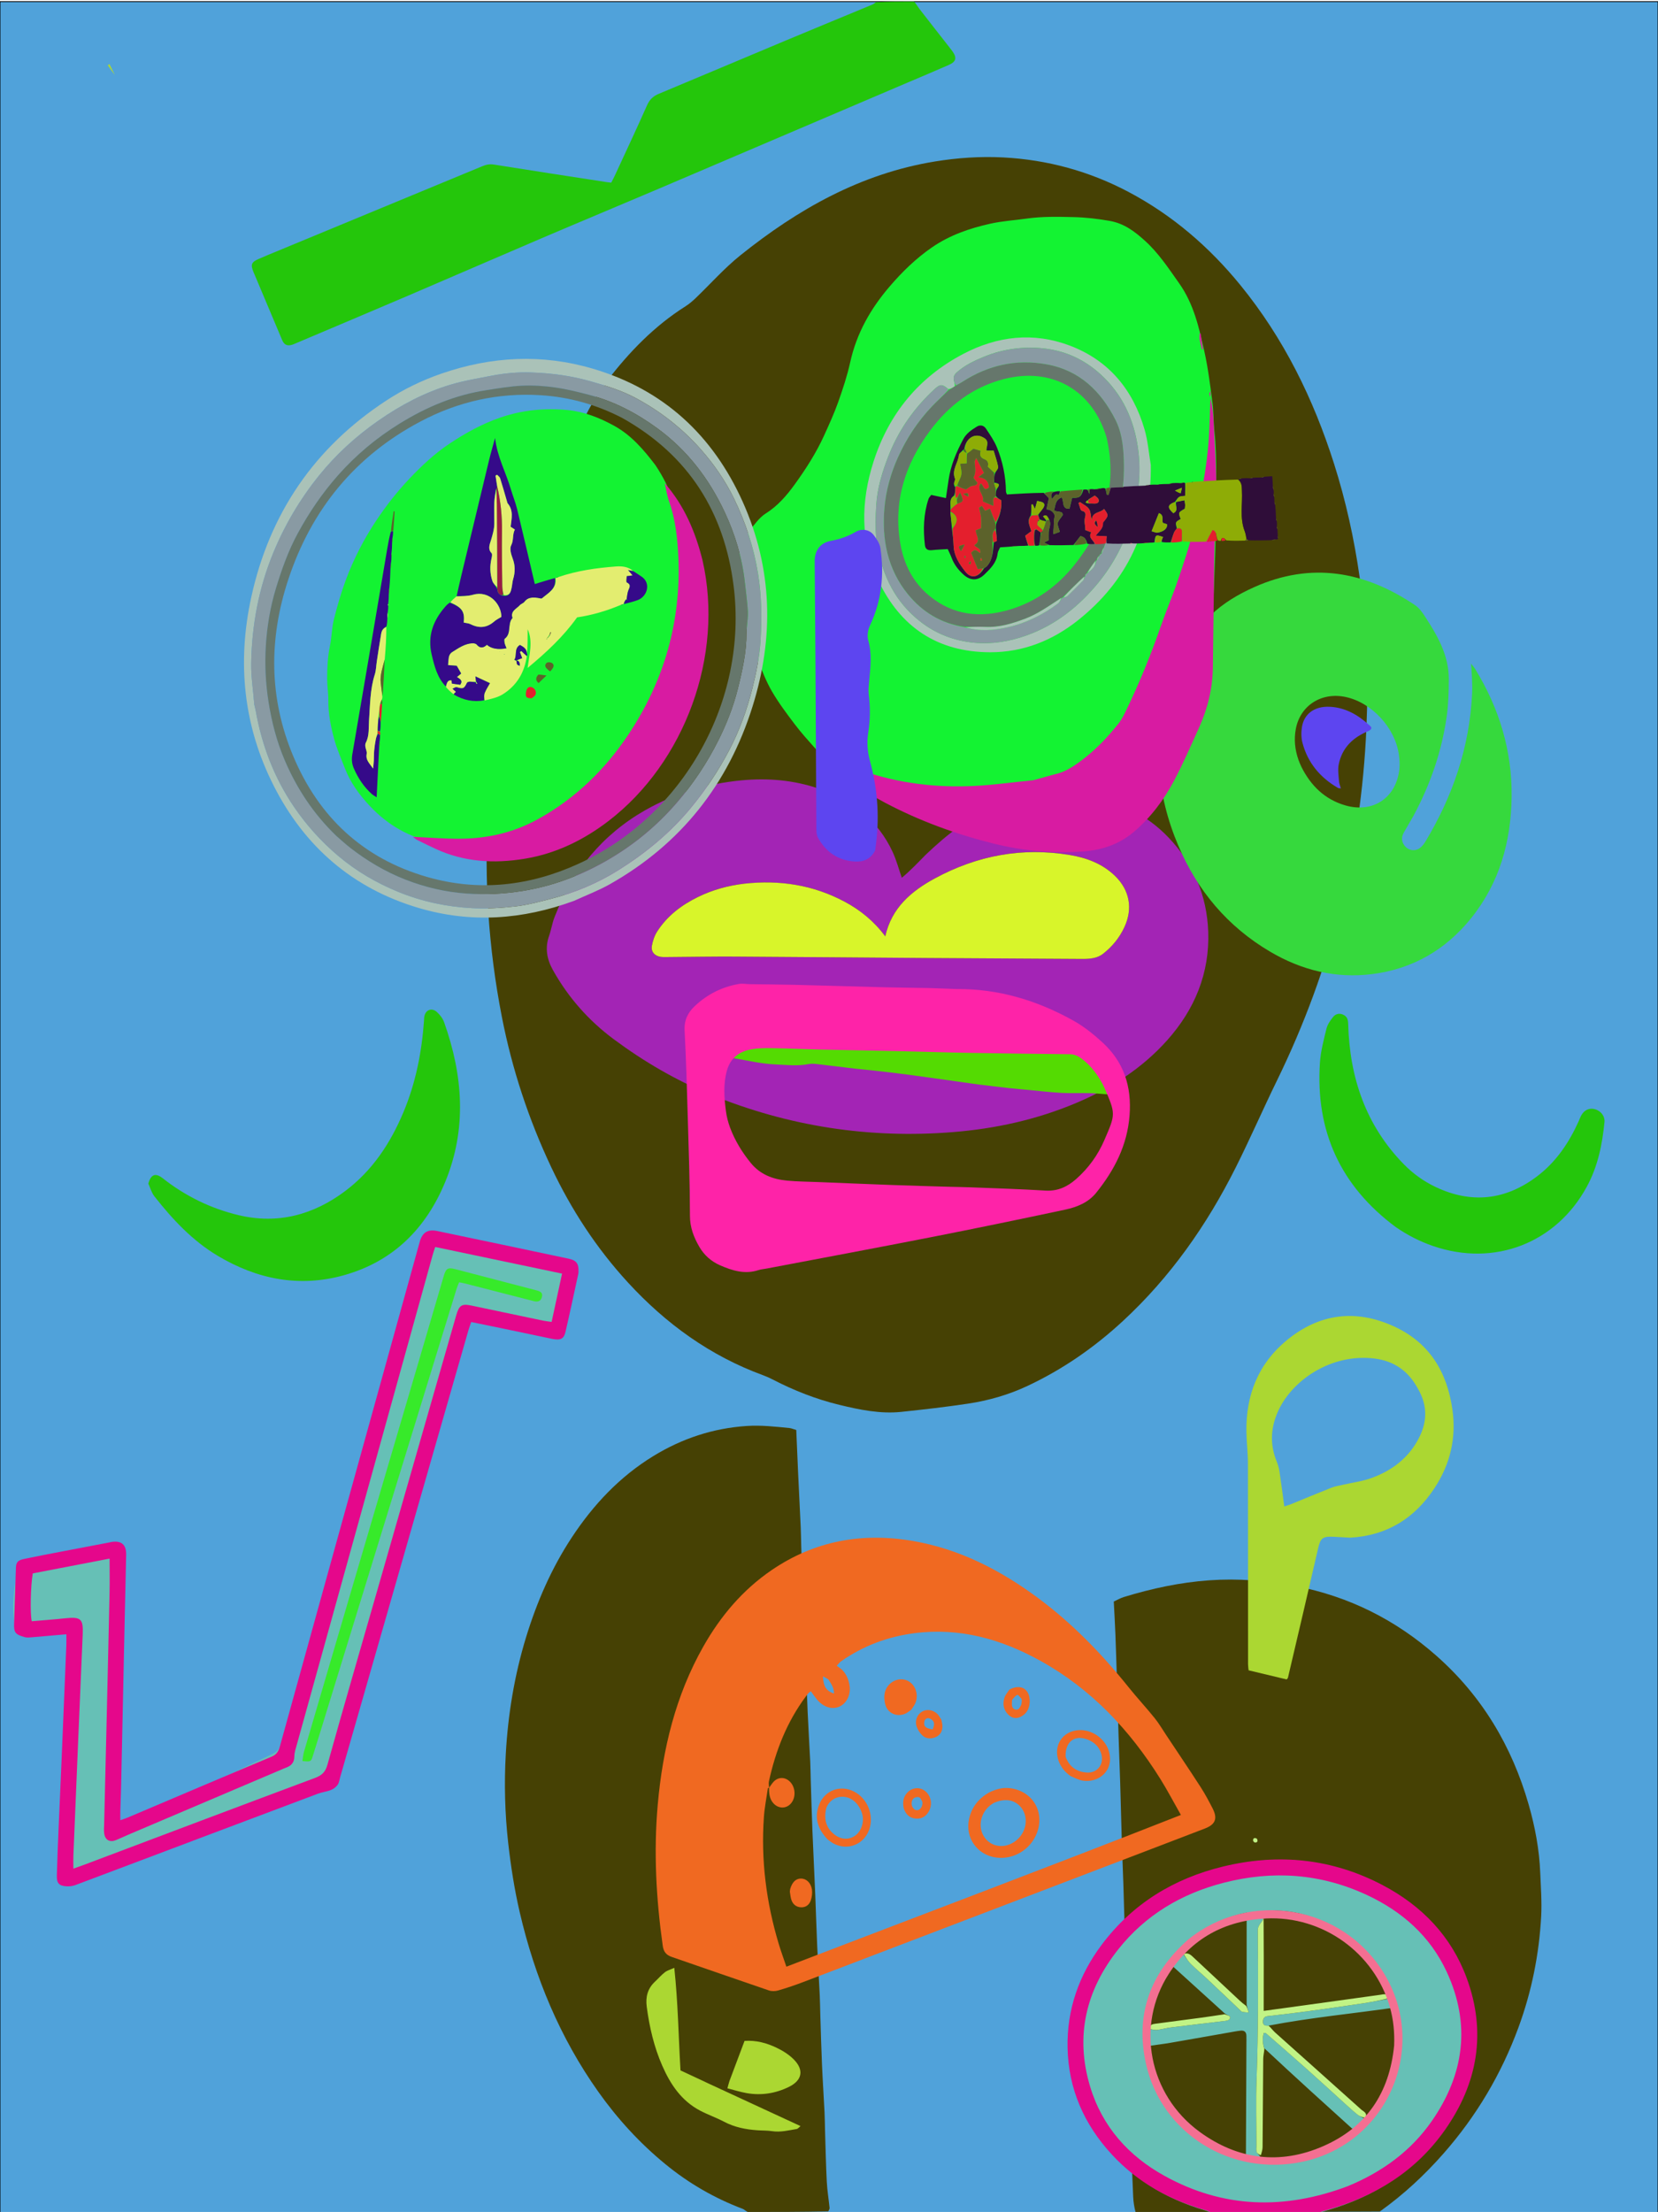 <?xml version="1.0" encoding="utf-8"?>
<!-- Generator: Adobe Adobe Illustrator 24.2.0, SVG Export Plug-In . SVG Version: 6.00 Build 0)  -->
<svg version="1.1" id="Layer_2" xmlns="http://www.w3.org/2000/svg" xmlns:xlink="http://www.w3.org/1999/xlink" x="0px" y="0px"
	 width="2048px" height="2732px" viewBox="0 0 2048 2732" style="enable-background:new 0 0 2048 2732;" xml:space="preserve">
<style type="text/css">
	.st0{fill:#50A2DA;stroke:#000000;stroke-miterlimit:10;}
	.st1{fill:#464104;}
	.st2{fill:#ABD732;}
	.st3{fill:#A324B5;}
	.st4{fill:#D8F52A;}
	.st5{fill:#66C0B6;}
	.st6{fill:#C1F386;}
	.st7{fill:#E5078B;}
	.st8{fill:#F46F92;}
	.st9{fill:#37EA2A;}
	.st10{fill:#F06921;}
	.st11{fill:#36D93D;}
	.st12{fill:#54DB02;}
	.st13{fill:#13F332;}
	.st14{fill:#D81BA2;}
	.st15{fill:#24C60B;}
	.st16{fill:#AAC2B8;}
	.st17{fill:#899AA3;}
	.st18{fill:#66776C;}
	.st19{fill:#2F0D39;}
	.st20{fill:#E3ED70;}
	.st21{fill:#350A89;}
	.st22{fill:#8EAC06;}
	.st23{fill:#5C622B;}
	.st24{fill:#E41F2D;}
	.st25{fill:#991B45;}
	.st26{fill:#FE23A8;}
	.st27{fill:#5D45F0;}
	.st28{display:none;fill:#FFFFFF;}
</style>
<g id="Layer_3">
	<rect y="2" class="st0" width="2048" height="2732"/>
</g>
<g>
	<path class="st1" d="M1402.6,2732c-1.59-6.21-2.58-12.4-2.86-18.62c-0.9-19.92-1.66-39.84-2.26-59.77
		c-0.78-25.92-1.27-51.86-2.04-77.78c-0.51-17.27-1.36-34.53-1.9-51.79c-0.74-23.93-1.29-47.86-2.01-71.79
		c-0.58-19.27-1.32-38.53-1.92-57.79c-0.7-22.59-1.28-45.19-2.01-67.79c-0.56-17.27-1.37-34.53-1.9-51.79
		c-0.75-24.26-1.29-48.53-2.02-72.79c-0.56-18.6-1.33-37.19-1.92-55.79c-0.71-22.59-1.3-45.19-2-67.79
		c-0.61-19.93-1.21-39.86-1.97-59.79c-0.51-13.26-1.3-26.51-2.02-40.66c4.21-1.92,8.15-4.27,12.39-5.57
		c34.43-10.54,69.46-18.1,105.39-20.65c35.92-2.55,71.37,0.24,106.85,7.11c65.82,12.74,123.55,41.62,173.95,86.13
		c56.11,49.55,93.21,111.5,113.93,183.82c7.88,27.48,13.13,55.54,14.27,84.23c0.72,17.93,2.12,35.95,1.15,53.81
		c-2.57,47.01-11.76,92.76-28,136.99c-21.31,58.03-52.33,110.07-92.86,156.11c-23.38,26.55-49.19,50.53-78.47,71.42
		C1603.84,2732,1503.68,2732,1402.6,2732z"/>
	<path class="st1" d="M923.58,2732c-2.66-1.31-4.21-3.12-6.16-3.86c-34.92-13.15-66.81-31.61-95.81-55.43
		c-31.47-25.85-58.8-55.66-82.44-88.97c-47.54-67-78.49-141.6-97.15-221.75c-6.55-28.14-10.98-56.63-14.24-85.37
		c-4.17-36.79-5.09-73.69-3.01-110.55c2.76-48.85,10.67-96.93,25-143.8c13.38-43.77,31.43-85.29,56.55-123.43
		c26.72-40.56,59.32-75.13,100.68-100.45c35.54-21.75,73.76-34.41,115.45-37.17c17.79-1.18,35.05,0.82,52.5,2.53
		c2.81,0.28,5.53,1.55,8.61,2.45c0.76,17.66,1.44,34.89,2.24,52.11c1.04,22.55,2.22,45.09,3.25,67.64c0.35,7.65,0.4,15.3,0.64,22.96
		c0.65,20.93,1.2,41.87,2.03,62.79c1.06,26.55,2.42,53.08,3.52,79.62c0.87,20.92,1.43,41.85,2.37,62.76
		c0.92,20.55,2.2,41.09,3.21,61.64c0.37,7.64,0.39,15.3,0.63,22.96c0.65,20.6,1.22,41.2,2.04,61.79
		c1.07,26.54,2.42,53.07,3.53,79.62c0.87,20.92,1.43,41.85,2.37,62.77c0.92,20.55,2.18,41.09,3.18,61.64
		c0.37,7.64,0.41,15.3,0.66,22.95c0.66,20.6,1.18,41.2,2.07,61.79c0.86,19.89,2.19,39.76,3.18,59.64c0.4,7.98,0.41,15.97,0.66,23.95
		c0.65,20.6,1.05,41.21,2.12,61.78c0.56,10.83,2.36,21.58,3.45,32.38c0.12,1.15-0.76,2.4-1.55,4.3
		C990.02,2732,957.26,2732,923.58,2732z"/>
</g>
<g id="Image_Tracing">
	<path class="st1" d="M715.49,529.54c9.84-21.31,20.74-41.26,34.52-59.26c27.29-35.65,58.28-67.6,96.54-91.84
		c4.44-2.82,8.58-6.26,12.39-9.91c18.54-17.73,35.65-37.21,55.58-53.19c71.04-56.96,148.64-100.91,240.17-115.87
		c28.08-4.59,56.26-6.49,84.56-5.02c54.65,2.84,106.58,17.13,154.78,42.63c53.91,28.53,99.52,67.73,138.11,115.06
		c53.59,65.73,90.2,140.32,115.74,220.74c14.54,45.78,24.81,92.58,31.59,140.06c8.84,61.8,11.07,124.04,8.34,186.37
		c-6.69,152.67-43.3,297.8-110.44,435.2c-17.38,35.58-33.18,71.95-50.92,107.34c-35.66,71.16-80.8,135.57-139.52,189.84
		c-35.22,32.55-74.19,59.61-117.72,80.04c-23.43,11-48.01,18.06-73.42,21.89c-27.3,4.12-54.76,7.25-82.22,10.15
		c-26.22,2.77-51.75-2.57-77.02-8.7c-28.6-6.94-55.81-17.68-81.96-31.17c-3.83-1.98-7.79-3.8-11.84-5.28
		c-65.59-23.98-120.37-63.73-167.29-114.83c-38.85-42.3-69.91-89.99-94.37-141.76c-28.13-59.51-48.64-121.7-61.24-186.39
		c-8.28-42.5-13.85-85.31-16.65-128.55c-2.63-40.64-2.74-81.29-0.78-121.86c2.77-57.21,10.7-113.86,22.28-170.01
		c5.04-24.42,8.19-49.22,13.14-73.65C654.11,681.31,679.09,603.9,715.49,529.54z"/>
</g>
<g>
	<path class="st2" d="M1667.69,1899.18c-7.57-0.38-14.21-0.87-20.86-1.16c-13.44-0.59-15.83,1.97-18.79,14.87
		c-12.18,53.2-24.74,106.3-37.18,159.44c-0.07,0.29-0.4,0.52-1.54,1.93c-15.02-3.59-30.67-7.34-47.02-11.26
		c-0.22-2.38-0.67-4.92-0.68-7.46c-0.04-82.64,0.04-165.29-0.14-247.93c-0.03-12.94-1.62-25.88-1.87-38.83
		c-0.88-45.63,14.69-84.71,50.19-113.75c39.91-32.64,84.69-38.45,131.87-16.9c43.88,20.05,65.75,56.01,72.39,102.81
		c5.02,35.36-2.82,67.69-22.17,97.08C1747.56,1874.98,1713.62,1896.65,1667.69,1899.18z M1751.66,1715.56
		c-11.61-21.77-29.17-34.65-54.08-37.66c-53.85-6.52-103.66,27.59-120.23,68.23c-8.1,19.86-8.35,39.34-0.3,59.13
		c1.6,3.94,2.77,8.16,3.41,12.36c2.13,14.07,3.92,28.19,5.94,42.99c3.28-1.09,5.8-1.78,8.21-2.76
		c16.65-6.78,33.21-13.76,49.93-20.35c4.55-1.79,9.52-2.56,14.33-3.67c11.64-2.69,23.7-4.19,34.86-8.2
		c25.56-9.18,46.36-24.91,58.98-49.59C1762.72,1756.47,1763.72,1736.53,1751.66,1715.56z"/>
	<path class="st2" d="M877.75,2574.55c37.04,17.16,73.42,33.97,111.06,51.37c-2.25,1.81-3.3,3.34-4.57,3.56
		c-10.12,1.71-20.12,4.32-30.61,2.71c-5.89-0.91-11.94-0.68-17.91-1.09c-14.38-0.98-28.24-3.66-41.23-10.5
		c-9.67-5.1-20.13-8.71-29.8-13.82c-22.91-12.11-36.46-32.16-46.61-55.32c-10.26-23.4-15.91-47.85-19.23-73.01
		c-1.58-12.01,1.1-22.42,10.16-30.87c4.13-3.85,7.83-8.22,12.27-11.65c2.93-2.27,6.82-3.28,11.62-5.47
		c4.57,42.87,5.2,84.29,7.66,126.7C852.57,2562.75,864.83,2568.48,877.75,2574.55z"/>
	<path class="st2" d="M901.01,2570.38c6.39-16.85,12.43-33.02,18.65-49.65c14.4-1.03,27.49,2.61,39.74,8.5
		c7.67,3.69,15.34,8.49,21.25,14.52c12.64,12.9,10.23,25.63-5.97,33.65c-16.51,8.17-34.2,11.01-52.47,7.79
		c-7.78-1.37-15.37-3.8-23.69-5.91C899.39,2575.95,900.03,2573.5,901.01,2570.38z"/>
	<path class="st2" d="M141.87,92.67c-2.86-3.73-5.83-7.93-8.79-12.13c0.71-0.46,1.43-0.92,2.14-1.38
		C137.39,83.5,139.57,87.85,141.87,92.67z"/>
</g>
<g>
	<path class="st3" d="M1143.59,1055.59c26.26-25.02,53.97-47.1,87.53-59.68c36.94-13.84,74.97-19.71,114.73-12.33
		c37.98,7.05,70.83,22.82,97.49,50.8c30.98,32.51,47.47,71.98,49.08,116.26c1.85,51.11-16.53,95.89-50.61,134.1
		c-31.01,34.76-69.21,59.18-111.73,77.22c-48.89,20.75-100.1,32.05-152.93,36.3c-103.46,8.33-203.26-7.06-299.35-46.37
		c-42.81-17.51-82.44-40.75-119.49-68.2c-31.14-23.07-56.44-51.73-75.4-85.69c-7.44-13.33-9.94-27.32-4.62-42.27
		c2.67-7.51,3.8-15.58,6.68-22.99c22.18-56.95,59.2-102.07,112.24-132.19c36.4-20.66,76.4-32.71,118.48-36.73
		c32.62-3.11,64.62-0.42,95.65,10.21c40.77,13.96,72.91,38.47,91.36,78.41c4.55,9.84,7.32,20.49,11.24,31.69
		C1124.41,1075.49,1133.63,1065.67,1143.59,1055.59z M918.55,1091.57c-19.68,2.3-38.51,7.6-56.33,16.29
		c-20.42,9.96-38.08,23.37-50.49,42.66c-3.3,5.13-5.36,11.44-6.47,17.48c-1.37,7.47,3.38,12.75,11,13.8
		c2.95,0.4,5.98,0.24,8.98,0.22c27.31-0.19,54.61-0.7,81.92-0.55c79.94,0.45,159.88,1.2,239.82,1.76
		c62.95,0.44,125.91,0.82,188.86,1.12c9.28,0.04,18.92-0.36,26.51-6.25c11.42-8.87,20.5-19.98,26.6-33.25
		c10.53-22.9,6.34-45.58-11.82-63.12c-15.45-14.92-34.75-22.17-55.37-25.64c-58.98-9.93-114.78,0.52-167.05,28.85
		c-28.97,15.7-53.4,36.25-61.23,71.58c-13.8-18.67-30.7-32.42-50.31-42.88C1004.63,1093.09,963.48,1086.63,918.55,1091.57z"/>
	<path class="st4" d="M919.44,1091.44c44.05-4.81,85.19,1.65,123.75,22.21c19.61,10.46,36.51,24.2,50.31,42.88
		c7.83-35.33,32.26-55.88,61.23-71.58c52.27-28.33,108.07-38.78,167.05-28.85c20.62,3.47,39.92,10.72,55.37,25.64
		c18.16,17.54,22.35,40.22,11.82,63.12c-6.1,13.27-15.18,24.38-26.6,33.25c-7.58,5.89-17.23,6.3-26.51,6.25
		c-62.95-0.3-125.91-0.68-188.86-1.12c-79.94-0.56-159.88-1.31-239.82-1.76c-27.3-0.15-54.61,0.36-81.92,0.55
		c-3,0.02-6.03,0.18-8.98-0.22c-7.63-1.04-12.37-6.33-11-13.8c1.11-6.05,3.17-12.35,6.47-17.48c12.4-19.29,30.07-32.7,50.49-42.66
		C880.04,1099.17,898.87,1093.87,919.44,1091.44z"/>
</g>
<g>
	<path class="st5" d="M1498.94,2734c-4.1-1.35-7.17-3.05-10.45-4.01c-49.64-14.54-91.94-40.41-123.92-81.54
		c-55.75-71.69-57.01-167.47-3.1-242.68c39.05-54.49,92.82-86.88,157.55-101.57c43.57-9.88,87.35-9.7,130.58,1.93
		c54.39,14.63,100.3,42.74,133.8,88.86c52.06,71.65,51.06,165.03-2.5,238.69c-35.46,48.76-83.55,79.34-140.94,96.1
		c-3.19,0.93-6.41,1.8-9.78,3.46C1586.62,2734,1543.25,2734,1498.94,2734z M1420.95,2506.4c2.85,0.27,5.77,1.03,8.55,0.69
		c5.52-0.68,10.94-2.25,16.46-2.94c22.47-2.83,44.96-5.5,67.46-8.14c3.25-0.38,6.46-1.28,5.95-4.91c-0.2-1.41-3.9-2.33-6.73-4.47
		c-22.56-20.47-45.11-40.94-68.38-62.05c-16.47,24.49-25.42,50.1-26.92,78.28C1417.28,2503.8,1418.7,2504.82,1420.95,2506.4z
		 M1462.05,2414.09c2.92,3.88,5.44,8.16,8.85,11.55c6.35,6.31,13.31,12,19.84,18.13c13.57,12.75,27.01,25.62,40.52,38.43
		c0.96,0.92,1.87,2.24,3.02,2.54c2.25,0.58,4.65,0.58,8.19,0.93c-1.2-3.78-1.88-5.91-2.58-9.88c0-37.66,0-75.32,0-113.6
		c-32.76,6.86-59.68,21.82-82.27,45.82C1459.36,2409.91,1460.67,2411.32,1462.05,2414.09z M1556.76,2664.03
		c0.2,2.52,0.4,5.04,0.61,7.75c45.36,4.7,84.64-7.14,119.67-36.52c-39.03-35.27-77.07-69.64-115.38-105.53
		c-2.24-6.31-2.46-12.6-0.44-19c1.36,0.27,2.16,0.19,2.58,0.55c17.43,15.22,34.91,30.38,52.19,45.78
		c15.07,13.42,29.88,27.13,44.84,40.67c5.39,4.88,10.73,9.84,16.44,14.33c2.43,1.91,5.71,2.74,8.74,5.34
		c1.27,1.36,2.54,2.71,3.83,4.08c36.73-36.56,47.95-103.11,32.84-141.92c-51.46,7.47-103.49,12.27-156.38,22.42
		c-3.86,0.21-6.5-0.82-6.23-5.48c0.23-3.98,2.05-6,6.06-6.44c11.48-1.27,22.94-2.63,34.4-4.08c11.46-1.45,22.9-2.97,34.34-4.59
		c16.98-2.4,33.95-4.81,50.9-7.43c10.06-1.56,20.04-3.53,31.53-5.68c5.18-2.43,1.25-5.77,0.3-8.04
		c-18.98-45.38-51.53-76.55-98.13-92.77c-18.39-6.4-37.26-8.96-57.01-7.25c-0.44,2.9-0.83,5.45-1.96,9.1
		c-1.23,5.28-6.81,7.8-6.77,14.6c0.35,61.46,0.77,122.92-1.53,184.38c-1.02,27.24-0.19,54.55-0.18,81.82c0,2.66-0.5,5.51,0.3,7.92
		C1552.89,2659.8,1555.24,2660.97,1556.76,2664.03z M1539.6,2525.26c0-3.66,0.1-7.33-0.02-10.99c-0.14-4.51-2.54-6.69-7.09-6.22
		c-2.32,0.24-4.62,0.59-6.92,0.99c-26.54,4.66-53.06,9.41-79.61,13.98c-9.11,1.56-18.3,2.66-27.37,3.96
		c1.02,63.2,58.03,129.98,120.37,140.08C1539.18,2620.34,1539.39,2573.77,1539.6,2525.26z"/>
	<path class="st5" d="M689.2,1649.13c-38.77-8.44-76.77-16.98-114.78-25.49c-0.57-0.13-1.24,0.22-2.84,0.53
		c-1.03,3.26-2.31,6.96-3.38,10.72c-53.41,188-106.83,376-160.04,564.06c-2.09,7.38-5.36,11.52-12.96,14.1
		c-104.38,35.31-208.63,70.99-312.91,106.56c-3.08,1.05-6.24,1.86-10.98,3.25c4.22-103.37,8.4-205.64,12.62-308.87
		c-11.59,1.06-22.1,2.03-32.62,2.99c-6.3,0.58-12.6,1.41-18.91,1.65c-9.07,0.34-12.75-2.7-14.32-11.73
		c-3.84-22.05-1.14-43.79,3.37-65.42c1.7-8.12,6.63-12.14,14.94-13.72c33.04-6.26,65.97-13.06,98.96-19.59
		c10.58-2.1,15.62,1.89,16.23,12.98c0.25,4.65-0.13,9.33-0.24,13.99c-1.18,51.31-2.36,102.62-3.55,153.93
		c-1.22,52.64-2.46,105.29-3.68,157.93c-0.08,3.3-0.01,6.61-0.01,10.79c2.92-1.1,5.38-1.83,7.65-2.92
		c61.56-29.52,123.07-59.14,184.7-88.5c5.62-2.68,8.57-6.06,10.28-12.16c57.77-205.11,115.75-410.17,173.7-615.23
		c0.27-0.96,0.62-1.9,0.92-2.85c3.18-10.12,6.41-12.14,17.03-9.9c12.71,2.67,25.36,5.63,38.02,8.48
		c37.68,8.49,75.26,17.51,113.11,25.17c11.97,2.42,17.92,9.06,21.31,19.35c0.96,2.9,0.53,6.56-0.17,9.66
		c-3.91,17.2-8.21,34.31-12.13,51.51C697.4,1645.32,694.57,1647.91,689.2,1649.13z"/>
	<path class="st6" d="M1552.45,2270.84c1.65,3.06,0.88,4.83-2.13,4.85c-0.85,0.01-2.37-1.4-2.44-2.25
		C1547.64,2270.56,1549.13,2269.37,1552.45,2270.84z"/>
	<path class="st6" d="M1561.79,2530.49c-0.4,4.64-1.38,8.52-1.42,12.41c-0.33,36.3-0.47,72.6-0.8,108.89
		c-0.03,3.22-1.01,6.43-2.17,10.14c-2.18-0.95-4.53-2.12-5.12-3.89c-0.8-2.4-0.3-5.26-0.3-7.92c0-27.28-0.84-54.59,0.18-81.82
		c2.3-61.46,1.87-122.92,1.53-184.38c-0.04-6.79,5.54-9.32,7.14-15.15c0.29,33.06,0.2,66.67,0.12,100.29c-0.01,4.54,0,9.08,0,14.58
		c17.1-2.35,32.86-4.49,48.61-6.67c31.97-4.43,63.94-8.9,95.92-13.29c3.79-0.52,8.23-2.23,10.01,4.31
		c-9.72,2.45-19.71,4.43-29.76,5.98c-16.94,2.62-33.92,5.03-50.9,7.43c-11.43,1.62-22.88,3.14-34.34,4.59
		c-11.46,1.45-22.92,2.81-34.4,4.08c-4.01,0.44-5.83,2.46-6.06,6.44c-0.27,4.66,2.36,5.69,7.03,5.47c3.09,2.7,5.08,5.74,7.7,8.08
		c35.49,31.81,71.1,63.48,106.54,95.34c2.87,2.58,8.34,4.23,5.18,10.43c-3.54-1.01-6.82-1.84-9.25-3.75
		c-5.7-4.5-11.04-9.45-16.44-14.33c-14.96-13.54-29.77-27.25-44.84-40.67c-17.28-15.39-34.76-30.55-52.19-45.78
		c-0.42-0.36-1.22-0.28-2.58-0.55C1559.2,2517.13,1559.41,2523.42,1561.79,2530.49z"/>
	<path class="st6" d="M1462.01,2413.41c5.68-2.42,9.11,1.28,12.71,4.65c18.81,17.61,37.63,35.2,56.47,52.78
		c2.41,2.25,4.95,4.36,8.07,6.66c1.32,2.26,2,4.4,3.2,8.18c-3.54-0.36-5.94-0.35-8.19-0.93c-1.15-0.3-2.05-1.63-3.02-2.54
		c-13.5-12.81-26.95-25.69-40.52-38.43c-6.53-6.13-13.49-11.82-19.84-18.13C1467.49,2422.26,1464.97,2417.97,1462.01,2413.41z"/>
	<path class="st6" d="M1420.19,2506.1c-0.39-5.67,3.53-6.17,7.7-6.7c18.79-2.4,37.56-4.88,56.33-7.41
		c9.21-1.24,18.4-2.67,28.37-4.19c2.87,0.96,6.57,1.88,6.77,3.3c0.51,3.63-2.7,4.53-5.95,4.91c-22.49,2.64-44.99,5.31-67.46,8.14
		c-5.52,0.7-10.94,2.27-16.46,2.94C1426.72,2507.43,1423.8,2506.66,1420.19,2506.1z"/>
</g>
<g>
	<path class="st7" d="M1498.94,2734c-3.75-1.38-6.42-3.24-9.38-4.07c-44.89-12.67-84.42-34.47-116.25-68.97
		c-34.28-37.16-53.59-80.95-54.63-131.76c-0.96-47.3,14.05-89.87,42.36-127.53c38-50.55,88.98-81.63,149.92-96.37
		c68.33-16.53,134.47-9.86,196.99,23.05c48.29,25.42,84.54,62.79,103.65,114.48c24.78,67.05,13.86,130.05-26.72,187.81
		c-36.17,51.48-86.83,82.56-146.87,99.24c-3.21,0.89-6.43,1.73-9.82,3.36C1585.29,2734,1542.58,2734,1498.94,2734z M1664.96,2700.09
		c41.87-17.35,77.63-42.94,103.63-80.38c40.16-57.83,48.39-119.71,18.38-184.4c-20.47-44.13-55.25-74.71-98.91-94.98
		c-56.9-26.42-116.09-30.49-176.58-14.91c-52.16,13.43-96.65,39.83-130.3,82.35c-39.8,50.28-53.37,106.88-34.74,169.02
		c14.89,49.67,47.5,86.13,92.38,110.84C1511.36,2727.57,1586.69,2729.61,1664.96,2700.09z"/>
	<path class="st7" d="M258.35,2265.96c-55.54,20.94-110.33,41.68-165.18,62.27c-3.29,1.24-7.11,1.74-10.64,1.56
		c-9.47-0.49-12.56-3.62-12.32-13.13c0.5-19.98,1.4-39.96,2.23-59.93c1.12-26.63,2.37-53.26,3.49-79.89
		c2.04-48.27,4.04-96.54,6.01-144.81c0.17-4.25,0.02-8.52,0.02-13.54c-14.4,1.26-27.93,2.5-41.48,3.6
		c-3.29,0.27-6.82,0.81-9.89-0.05c-11.65-3.23-13.54-5.72-13.18-16.44c0.78-22.98,1.43-45.96,2.23-68.93
		c0.25-7.13,2.22-9.53,10.19-11.22c15.31-3.25,30.69-6.14,46.06-9.1c19.62-3.78,39.25-7.48,58.88-11.22
		c0.98-0.19,1.94-0.51,2.92-0.66c12.35-1.84,18.36,3.25,18.13,15.77c-0.47,25.65-1.17,51.3-1.73,76.96
		c-1.49,68.96-2.93,137.92-4.43,206.89c-0.24,10.99-0.7,21.98-1.01,32.97c-0.09,3.27-0.01,6.54-0.01,11.13
		c3.96-1.44,6.72-2.31,9.37-3.43c59.15-25.07,118.24-50.3,177.51-75.09c6.57-2.75,8.69-7.23,10.35-13.21
		c20.65-74.77,41.4-149.5,62.12-224.25c36.82-132.81,73.64-265.62,110.47-398.42c3.2-11.55,9.8-15.83,21.6-13.37
		c54.1,11.29,108.19,22.7,162.26,34.16c9.78,2.07,12.63,6.12,12.26,16.2c-0.04,1-0.13,2-0.34,2.98
		c-5.19,23.74-10.2,47.53-15.72,71.19c-2.09,8.97-6.24,10.8-16.81,8.62c-19.89-4.09-39.75-8.36-59.63-12.51
		c-13.02-2.72-26.05-5.37-40.04-8.24c-1.22,3.61-2.5,6.94-3.48,10.35c-52.82,183.98-105.61,367.97-158.41,551.95
		c-0.92,3.2-1.3,6.84-3.15,9.39c-1.96,2.71-5.08,5.09-8.2,6.32c-5.15,2.04-10.88,2.61-16.09,4.56
		C348.15,2232.07,303.63,2248.93,258.35,2265.96z M158.83,2265.88c-5.18,2.29-10.31,4.67-15.54,6.83
		c-7.53,3.12-13.37,0.02-14.56-8.04c-0.58-3.91-0.18-7.98-0.08-11.97c0.96-40.31,1.97-80.62,2.91-120.93
		c1.29-54.97,2.6-109.94,3.77-164.92c0.29-13.59,0.04-27.19,0.04-41.81c-32.12,6.18-63.69,12.26-94.87,18.26
		c-2.69,14.86-3.46,50.27-1.27,59.08c13.77-1.19,27.69-2.18,41.56-3.65c18.94-2.01,22.17,0.69,21.39,19.41
		c-1.83,43.94-3.76,87.88-5.62,131.82c-2,47.27-3.97,94.54-5.9,141.82c-0.21,5.13-0.03,10.27-0.03,16.19
		c5.37-1.93,9.74-3.43,14.06-5.06c94.7-35.69,189.35-71.52,284.17-106.89c8.56-3.19,13.01-7.14,15.6-16.4
		c19.78-70.86,40.36-141.5,60.67-212.21c32.81-114.23,65.61-228.46,98.37-342.7c3.63-12.65,6.65-14.76,19.11-12.15
		c29.33,6.15,58.64,12.38,87.96,18.51c3.44,0.72,6.96,1.04,10.83,1.6c4.41-20.39,8.58-39.73,12.88-59.62
		c-52.88-11.11-104.58-21.97-156.7-32.91c-1.22,3.84-2.32,6.94-3.2,10.1c-55.91,201.45-111.81,402.9-167.67,604.36
		c-1.33,4.8-3.07,9.72-3.1,14.59c-0.04,7.64-3.73,11.67-10.34,14.07c-2.5,0.91-4.92,2.03-7.37,3.07
		C284.01,2212.64,222.13,2238.97,158.83,2265.88z"/>
	<path class="st8" d="M1467.61,2395.59c75.54-61.44,189.91-43.07,241.67,41.3c56.11,91.46,4.94,210.43-100,232.99
		c-88.1,18.95-174.7-34.35-193.81-121.12C1402.14,2488.27,1420.55,2437.04,1467.61,2395.59z M1722.07,2526.49
		c0.65-16.09-0.81-31.92-5.25-47.47c-19.12-67.03-83.1-113.04-152.99-109.52c-51.42,2.6-92.16,25.07-120.11,68.41
		c-41.18,63.86-24.8,149.12,37.99,195.04c47.26,34.56,99.44,41.21,153.18,17.57C1687.41,2627.42,1716.2,2585.63,1722.07,2526.49z"/>
	<path class="st9" d="M517.29,1681.16c10.45-35.59,20.58-70.42,30.85-105.22c2.81-9.52,5.13-10.77,14.45-8.35
		c33.5,8.7,66.99,17.45,100.47,26.23c5.73,1.5,7.37,3.72,6.33,8c-1.15,4.75-4.34,6.66-9.95,5.24
		c-28.39-7.21-56.74-14.57-85.12-21.85c-2.22-0.57-4.5-0.92-7.21-1.46c-1.06,2.65-2.19,5-2.95,7.47
		c-52.37,170.2-104.71,340.42-157.06,510.63c-6.85,22.27-13.66,44.55-20.64,66.78c-2.34,7.44-2.56,7.38-12.9,6.42
		c0.61-3.8,0.82-7.63,1.87-11.22c18.77-64.22,37.64-128.41,56.51-192.6C460.29,1874.79,488.66,1778.36,517.29,1681.16z"/>
</g>
<g>
	<path class="st10" d="M1314.96,2324.71c-108.03,41.31-215.34,82.34-322.69,123.27c-10.24,3.9-20.65,7.41-31.17,10.47
		c-3.54,1.03-8,1.07-11.46-0.11c-40.03-13.62-79.92-27.61-119.91-41.35c-6.75-2.32-10.04-6.31-11.07-13.61
		c-8.17-57.93-11.38-116.04-6.2-174.4c6.1-68.7,21.96-134.69,56.25-195.28c21.29-37.62,48.6-70.02,84.52-94.52
		c53.11-36.21,111.73-46.73,174.48-35.92c57.4,9.89,107.7,35.78,154.07,70.1c42.6,31.53,79.16,69.19,112.22,110.45
		c10.39,12.97,21.75,25.16,32.18,38.1c5.4,6.7,9.79,14.22,14.57,21.41c14.18,21.33,28.51,42.56,42.41,64.07
		c5.41,8.37,10.08,17.24,14.65,26.11c6.47,12.55,3.53,19.91-9.55,24.92c-46.32,17.74-92.66,35.46-138.99,53.18
		C1338.07,2315.88,1326.87,2320.14,1314.96,2324.71z M948.48,2208.55c-1.67,11.84-4.04,23.63-4.89,35.53
		c-3.79,53.41,2.92,105.69,18.33,156.88c2.75,9.12,6.05,18.08,9.43,28.09c162.76-62.47,324.86-123.51,487.32-187.41
		c-8.95-15.76-16.66-30.51-25.45-44.59c-37.68-60.29-85.19-110.87-147.88-145.66c-48.53-26.94-100.05-41.55-156.25-34.18
		c-32.97,4.32-63.18,15.7-90.41,34.84c-1.54,1.08-2.66,2.74-5.13,5.36c2.52,1.86,4.91,3.18,6.74,5.05
		c5.33,5.42,8.01,12.24,9.14,19.61c1.58,10.35-3.09,20.62-11.04,24.99c-7.96,4.38-17.45,2.93-25.82-4.37
		c-2.71-2.37-4.79-5.47-7.05-8.32c-1.37-1.72-2.54-3.59-3.87-5.49c-1.32,0.98-2.22,1.46-2.87,2.17c-1.13,1.22-2.14,2.55-3.13,3.88
		c-23.57,31.53-37.59,67.23-45.89,105.39c-0.54,2.46,0.1,5.18,0.23,7.71C949.98,2208.03,950.04,2207.97,948.48,2208.55z
		 M1023.2,2074.18c-1.97-1.13-3.94-2.25-6.6-3.78c0.33,12.51,4.07,18.1,13.51,21.33C1030.38,2085.28,1027.15,2080.34,1023.2,2074.18
		z"/>
	<path class="st10" d="M1221.97,2213.8c8.63-4.18,16.97-6.33,25.83-5.19c27.75,3.57,42.94,29.12,33,55.34
		c-7.71,20.32-28.62,33.04-49.93,30.36c-23.62-2.97-38.89-24.34-33.89-47.57C1200.11,2232.2,1208.45,2221.46,1221.97,2213.8z
		 M1225.59,2227.99c-5.69,3.8-9.83,8.83-12.29,15.24c-6.53,16.96,3.52,34.8,20.66,36.68c11.79,1.29,24.26-6.02,29.92-17.53
		c5.34-10.86,3.77-23.43-3.94-31.52c-7.95-8.35-19.08-9.79-32.16-4.16C1227.49,2226.82,1227.21,2227.02,1225.59,2227.99z"/>
	<path class="st10" d="M1022.21,2271.83c-11.81-12.63-16.78-26.35-10.52-42.58c7.01-18.18,26.37-25.33,43.6-16.29
		c16.55,8.68,24.65,29.54,18.27,47.08c-6.71,18.44-26.92,26.13-44.21,16.75C1027.02,2275.53,1024.94,2273.81,1022.21,2271.83z
		 M1020.72,2232.85c-3.26,13.43-0.78,25.14,10.84,33.63c12.44,9.09,27.99,3.87,32.93-10.71c3.01-8.88,1.1-17.08-3.7-24.68
		C1049.9,2213.86,1027.27,2215.94,1020.72,2232.85z"/>
	<path class="st10" d="M1322.52,2193.75c-7.25-5.16-12.18-11.25-14.95-19c-6.81-19.09,5.14-36.94,25.38-37.9
		c16.16-0.77,32.51,10.78,36.89,26.51c6.64,23.88-13.27,39.18-32.76,35.86C1332.29,2198.4,1327.8,2195.86,1322.52,2193.75z
		 M1316.27,2169.75c4.44,12.22,13.4,18.63,26.13,19.54c12.65,0.9,21.25-9.79,18.2-22.04c-2.27-9.1-8.19-15.04-16.57-18.5
		C1327.88,2142.07,1315.58,2150.68,1316.27,2169.75z"/>
	<path class="st10" d="M1125.61,2111.75c-3.06,2.09-5.42,4.09-8.14,5.14c-9.72,3.75-20.32-0.64-23.56-10.47
		c-1.58-4.81-2.07-10.6-1.04-15.53c2.51-12.02,15.06-19.36,25.7-16.02c10.81,3.39,16.66,16.11,12.45,27.74
		C1129.91,2105.67,1127.8,2108.36,1125.61,2111.75z"/>
	<path class="st10" d="M949.96,2208.06c1.72-2.32,3.3-4.81,5.22-7.01c5.59-6.39,14.02-6.69,20.23-0.85
		c7.01,6.6,8.06,18.73,2.27,26.39c-5.72,7.58-15.87,7.84-22.36,0.62c-4.53-5.04-5.39-11.17-5.34-18.42
		C950.04,2207.97,949.98,2208.03,949.96,2208.06z"/>
	<path class="st10" d="M1116.35,2233.63c-1.67-7.94-0.65-14.54,4.77-19.97c7.19-7.2,17.97-6.66,24.43,1.19
		c5.12,6.22,5.88,15.06,1.8,22.32c-3.57,6.34-8.96,9.6-16.35,8.94C1123.59,2245.44,1119.01,2241.16,1116.35,2233.63z
		 M1136.77,2220.76c-0.88-0.45-1.77-1.28-2.65-1.28c-5.22,0.03-7.96,2.72-8.11,7.73c-0.13,4.33,3.06,8.52,6.57,8.6
		c3.78,0.09,7.03-4.14,6.83-9.37C1139.35,2224.89,1138.29,2223.37,1136.77,2220.76z"/>
	<path class="st10" d="M1246.87,2086.79c13.78-7.33,24.68-1.04,25.07,13.65c0.02,0.66,0.04,1.33-0.01,1.99
		c-0.56,8.25-3.99,14.68-11.77,18.23c-5.53,2.52-10.59,1.14-14.67-2.88c-6.02-5.93-7.27-13.39-4.69-21.19
		C1241.9,2093.24,1244.44,2090.37,1246.87,2086.79z M1262.09,2101.17c-0.09-0.99,0.19-2.27-0.33-2.9c-1.55-1.89-4.07-5.29-5.01-4.93
		c-2.43,0.92-4.31,3.45-6.19,5.54c-0.56,0.62-0.5,1.89-0.57,2.87c-0.25,3.71-0.46,7.91,3.57,9.47c4.61,1.78,6.21-2.35,7.83-5.6
		C1261.82,2104.76,1261.83,2103.7,1262.09,2101.17z"/>
	<path class="st10" d="M975.64,2336.43c0.21-1.71,0.23-2.73,0.51-3.67c2.56-8.37,7.05-12.59,13.29-12.57
		c6.44,0.02,12.26,5.22,13.48,13.53c0.64,4.34,0,9.24-1.41,13.43c-1.78,5.29-6.04,8.84-12.04,8.56c-5.78-0.26-9.95-3.47-11.86-8.96
		C976.54,2343.7,976.23,2340.37,975.64,2336.43z"/>
	<path class="st10" d="M1162.82,2124.05c0.68,3.34,1.36,5.97,1.3,8.58c-0.14,6.22-3.16,10.89-8.99,13.14
		c-5.63,2.17-11.51,1.7-15.92-2.46c-3.02-2.84-5.49-6.79-6.89-10.71c-2.57-7.2,0.45-14.82,6.29-18.4
		c5.87-3.59,13.66-2.63,19.25,2.72C1159.73,2118.72,1160.96,2121.17,1162.82,2124.05z M1152.01,2136.08
		c2.8-6.6,2.29-9.96-1.92-12.73c-4.15-2.73-8.09-0.85-8.48,4.05C1141.21,2132.45,1143.13,2134.43,1152.01,2136.08z"/>
</g>
<g>
	<path class="st11" d="M1745.83,1007.88c-4.19,7.28-8.12,13.85-11.86,20.54c-3.04,5.43-2.94,10.87,0.87,15.94
		c4.72,6.3,13.29,7.61,19.49,2.68c2.54-2.02,4.67-4.78,6.36-7.59c33.91-56.31,54.57-116.82,57.69-182.85
		c0.28-5.98,0.12-12-0.09-17.99c-0.21-5.98-0.74-11.95-1.2-18.95c2.01,2.61,3.76,4.5,5.08,6.66c29.77,48.57,45.8,101.24,45,158.33
		c-0.77,55.04-15.01,106.03-50.2,149.65c-31.56,39.12-72.46,62.6-122.27,68.83c-44.81,5.6-86.84-4.78-125.6-27.58
		c-52.63-30.96-90.07-75.45-113.77-131.43c-26.64-62.9-31.87-127.61-12.87-193.47c9.92-34.37,26.69-65.3,52.75-90.52
		c15.75-15.25,34.45-26.22,54.24-35.05c70.47-31.45,136.36-19.52,198.58,22.45c4.76,3.21,8.54,8.38,11.76,13.31
		c15.55,23.83,29.91,48.33,29.82,78.02c-0.05,15.28-0.47,30.71-2.59,45.81C1780.94,927.95,1766.87,968.73,1745.83,1007.88z
		 M1603.95,938.67c1.15,2.76,2.14,5.6,3.46,8.27c11.64,23.38,29,40.51,54.53,47.85c34.04,9.78,62.52-9.33,66.58-44.48
		c0.68-5.85,0.24-11.96-0.54-17.83c-4.41-33.24-33.16-64.51-65.48-71.56c-30.04-6.55-56.64,10.34-61.96,39.82
		C1598.34,912.98,1599.27,925.27,1603.95,938.67z"/>
</g>
<g>
	<path class="st12" d="M888.64,1264.62c6.9-18.86,17.66-32.09,37.65-37.22c19.93-5.11,39.64-7.21,60-3.84
		c5.85,0.97,11.96,0.33,17.95,0.4c19.89,0.24,39.91-1.51,59.47,3.87c1.25,0.34,2.65,0.1,3.98,0.14c20.57,0.67,41.17,0.85,61.7,2.17
		c20.11,1.3,40.13,4.11,60.23,5.61c16.53,1.23,33.13,1.57,49.71,2.17c4.02,0.15,8.14-0.34,10.94,3.38
		c4.07,5.41,9.98,7.38,16.15,9.08c13.42,3.7,26.74,7.76,40.21,11.29c5.08,1.33,10.57,1.1,15.64,2.47c4.3,1.17,9.25,2.66,12.17,5.68
		c7.35,7.61,14.13,15.85,20.35,24.42c6.78,9.33,14.85,16.84,25.11,22.01c4.84,2.44,6.44,6.84,5.86,11.63
		c-0.67,5.55-2.31,10.99-3.62,16.45c-1.27,5.27-4.66,7.96-10.12,7.61c-8.58-0.54-17.15-1.53-25.74-1.78
		c-11.65-0.34-23.34,0.31-34.97-0.31c-13.19-0.7-26.33-2.32-39.49-3.54c-8.24-0.76-16.49-1.41-24.71-2.32
		c-12.49-1.38-24.97-2.87-37.43-4.44c-8.52-1.07-17.01-2.35-25.51-3.54c-21.27-2.97-42.53-6.04-63.82-8.87
		c-14.41-1.91-28.87-3.5-43.31-5.15c-6.9-0.79-13.83-1.3-20.73-2.11c-16.08-1.88-32.14-3.93-48.22-5.77
		c-2.95-0.34-6.08-0.46-8.97,0.1c-14.19,2.75-28.25,1.03-42.51,0.37c-16.07-0.74-31.49-4.4-47.08-7.05
		c-9.93-1.69-19.29-6.74-29.21-10.39C879.42,1285.2,883.59,1275.19,888.64,1264.62z"/>
</g>
<g>
	<path class="st13" d="M1396.37,1028.51c-6.35,3.72-12.07,7.12-17.93,10.24c-14.66,7.81-30.42,11.1-46.94,11.34
		c-4.27,0.06-8.53,0.93-12.8,1.34c-2.64,0.25-5.33,0.69-7.94,0.43c-11.51-1.13-23.05-2.14-34.49-3.83
		c-16.02-2.37-32.13-4.54-47.89-8.14c-39.28-8.98-76.97-22.58-113.68-39.33c-30.43-13.89-58.62-31.14-84.57-52.01
		c-8.46-6.81-15.43-15.54-22.71-23.72c-8.82-9.9-17.75-19.77-25.74-30.32c-10-13.2-20.02-26.55-28.31-40.84
		c-7.11-12.25-12.25-25.73-17.43-38.99c-5.42-13.85-10.72-27.86-14.48-42.21c-3.84-14.66-6.57-29.74-8.24-44.81
		c-1.21-10.94,0.16-22.15,0.27-33.24c0.04-3.54-0.68-7.13-0.34-10.62c1.59-16.18,11.83-27.77,21.63-39.46
		c3.17-3.79,6.84-7.48,10.98-10.08c14.69-9.21,25.82-22.03,35.73-35.73c13.82-19.11,26.62-39,36.43-60.56
		c6.18-13.6,12.43-27.23,17.42-41.29c5.74-16.16,11.18-32.57,14.86-49.28c7.91-35.89,25.29-66.35,49.03-93.94
		c15.48-17.99,32.15-34.23,51.77-47.79c22.08-15.26,46.7-23.69,72.34-29.4c14.78-3.29,30.09-4.19,45.13-6.33
		c19.06-2.71,38.23-2.22,57.35-1.8c15.06,0.33,30.01,2.07,44.99,4.71c17.84,3.14,30.84,13.12,43.39,24.45
		c16.89,15.25,29.22,34.09,42.3,52.59c18.13,25.64,24.63,54.89,31.17,84.24c4.66,20.93,7.26,42.35,10.08,63.64
		c1.52,11.47,1.1,23.19,2.35,34.71c3.91,36.2,1.44,72.49,1.71,108.73c0.18,24.9-1.09,49.82-1.89,74.73
		c-0.46,14.25-1.43,28.49-1.89,42.75c-0.79,24.46-0.78,48.96-2.19,73.39c-1.3,22.64-7.2,44.42-15.65,65.49
		c-11.16,27.83-24.12,54.8-40.22,80.1c-9.97,15.67-20.66,30.95-34.43,43.69C1402.9,1023.83,1399.82,1025.84,1396.37,1028.51z"/>
	<path class="st13" d="M809.58,574.48c9.99,15.03,17.77,30.33,22.55,47.05c3.64,12.72,7.74,25.34,10.54,38.24
		c1.64,7.58,1.17,15.62,1.61,23.45c0.59,10.58,1.46,21.15,1.66,31.73c0.5,26.2-4.27,51.64-10.69,76.98
		c-7.55,29.77-18.57,58.06-32.88,85.1c-13.39,25.3-28.96,49.17-48.57,70.22c-6.56,7.04-12.56,14.64-19.49,21.28
		c-22.88,21.94-48.1,40.8-76.75,54.56c-20.66,9.92-42.36,17.47-65.31,19.56c-17.87,1.63-35.71,1.52-53.76-1.85
		c-32.75-6.11-59.72-21.83-82.01-45.67c-12.67-13.56-23.74-28.66-30.51-46.31c-4.6-12.01-9.94-23.84-13.26-36.21
		c-4.13-15.4-7.29-31.11-7.13-47.31c0.09-8.9-1.46-17.82-1.47-26.73c-0.01-13.77,0.65-27.49,3.49-41.11
		c2.22-10.65,2.15-21.82,4.79-32.33c4.18-16.65,8.96-33.26,14.97-49.33c9.69-25.87,22.37-50.42,37.73-73.41
		c12.16-18.21,25.69-35.42,40.8-51.35c15.14-15.96,31.12-30.95,49.47-43.16c19.66-13.08,40.24-24.46,62.71-32.18
		c27.07-9.29,55.13-11.93,83.22-9.21c20.06,1.94,38.96,9.32,57.07,19.25C779.81,537.5,794.8,555.13,809.58,574.48z"/>
</g>
<g>
	<path class="st14" d="M1276.61,963.62c10.11-2.67,19.29-5.54,28.6-7.88c10.6-2.66,19.51-8.38,28.15-14.66
		c18.46-13.42,34.18-29.68,48.29-47.52c3.27-4.13,5.85-8.91,8.17-13.67c16.98-34.72,31.51-70.45,44.21-106.96
		c6.55-18.83,14.46-37.19,20.85-56.07c7.13-21.08,14.45-42.21,19.5-63.84c8.61-36.88,16.33-74.05,18.81-111.98
		c1.24-18.92,1.45-37.9,2.17-58.06c-0.88,1.91-1.77,2.88-1.57,3.53c5.59,18.02,5.24,36.79,6.35,55.26
		c1.68,27.88,2.49,55.84,2.73,83.77c0.13,15.24-2.03,30.48-2.53,45.74c-0.65,19.93-0.69,39.88-0.96,59.82
		c-0.43,30.95-0.9,61.89-1.22,92.84c-0.27,26.37-6.45,51.39-17.29,75.27c-9.89,21.79-19.42,43.81-30.61,64.93
		c-12.68,23.92-28.92,45.58-49.66,63.26c-18.07,15.4-39.63,22.65-63.16,24.27c-37.13,2.55-73.74-0.68-109.88-9.68
		c-46.66-11.63-91.58-28.01-134.11-50.43c-26.29-13.86-50.3-31.19-71.74-53.8c15.64,5.15,30.2,9.83,44.68,14.73
		c44.75,15.14,90.85,20.65,137.82,18.18C1228.1,969.4,1251.9,966.06,1276.61,963.62z"/>
	<path class="st14" d="M867.78,692.06c26.9,117.92-22.19,249.9-115.98,321.82c-30.87,23.67-65.04,40.37-103.63,46.74
		c-37.84,6.25-74.96,4.18-110.35-12.31c-7.54-3.51-15.03-7.12-22.46-10.84c-1.95-0.98-3.59-2.57-5.41-3.92
		c19.89,0.86,39.34,2.53,58.77,2.36c33.68-0.31,65.49-7.48,95.61-24.08c46.42-25.58,83.05-61.33,111.97-104.75
		c43.88-65.89,64.99-138.9,61.63-218.36c-1-23.6-3.52-47.07-11.52-69.64c-2.53-7.13-3.58-14.79-5.33-22.34
		C845,624.16,858.93,656.41,867.78,692.06z"/>
	<path class="st14" d="M1481.61,418.6c1.06,4.79,1.97,8.87,2.89,12.95c0.5-0.09,0.99-0.17,1.49-0.26c-1-6.49-2-12.99-3-19.48
		c-0.38,0.02-0.77,0.05-1.15,0.07C1481.71,413.89,1481.59,415.89,1481.61,418.6z"/>
</g>
<g>
	<path class="st15" d="M1129.06,2c2.85,3.04,4.53,6.27,6.72,9.1c12.23,15.81,24.59,31.53,36.9,47.28c1.23,1.58,2.5,3.13,3.66,4.75
		c5.9,8.24,4.85,13.01-4.44,17.11c-16.76,7.4-33.67,14.44-50.52,21.63c-102.63,43.78-205.24,87.62-307.91,131.32
		c-47.49,20.22-95.16,40.02-142.64,60.29c-55.44,23.67-110.71,47.73-166.13,71.44c-45.94,19.65-91.99,39.03-137.99,58.52
		c-2.15,0.91-4.27,1.96-6.5,2.55c-5.93,1.57-9.38-0.44-11.76-6.13c-11.2-26.7-22.47-53.37-33.71-80.05
		c-0.52-1.23-1.08-2.44-1.58-3.67c-3.81-9.42-2.7-12.39,6.42-16.37c7.32-3.2,14.72-6.23,22.11-9.29
		c84.64-35.03,169.28-70.03,253.9-105.1c4.7-1.95,9.05-2.99,14.4-2.13c46.68,7.49,93.42,14.59,140.15,21.8
		c1.3,0.2,2.62,0.31,4.85,0.57c1.41-2.76,2.99-5.59,4.35-8.53c13.41-29.03,27.02-57.97,39.99-87.19c3.1-6.99,7.51-11.13,14.35-13.98
		c52.24-21.8,104.37-43.89,156.59-65.74c35.64-14.92,71.38-29.6,107.06-44.42c1.53-0.63,2.94-1.54,4.55-3.04
		C1097.38,2,1112.75,2,1129.06,2z"/>
	<path class="st15" d="M183.21,1461.85c3.3-11.69,8.99-13.54,17.99-6.45c27.91,21.99,59.37,37.31,93.65,45.47
		c48.37,11.51,92.47-0.37,131.8-30.01c33.36-25.14,55.55-58.81,71.56-96.89c15.27-36.3,22.76-74.36,25.54-113.47
		c0.09-1.33,0.07-2.67,0.23-3.99c1.09-8.94,8.87-12.57,15.6-6.64c3.85,3.39,7.36,8.05,9.06,12.84
		c23.27,65.49,28.32,131.47,1.31,197.05c-23.59,57.27-63.92,97.94-124.55,115.11c-55.37,15.68-107.59,5.3-156.37-23.77
		c-31.36-18.69-55.89-45.03-78.26-73.43C187.38,1473.36,185.77,1467.63,183.21,1461.85z"/>
	<path class="st15" d="M1724.25,1515.69c-68.66-50.95-99.43-118.84-93.85-203.1c0.94-14.16,4.68-28.23,8.09-42.1
		c1.28-5.21,4.76-10.17,8.21-14.47c3.07-3.81,7.79-5.03,12.69-2.65c4.82,2.35,5.79,6.22,5.93,11.46
		c1.8,65.95,21.62,124.9,68.55,172.97c11.49,11.76,24.74,21.32,39.64,28.35c44.26,20.88,86.06,16.17,124.94-13.13
		c23.43-17.66,39.39-41.29,51.37-67.78c1.23-2.73,2.21-5.61,3.72-8.17c3.87-6.57,10.22-9.06,17.01-6.96
		c7.03,2.17,12.03,8.67,11.34,15.69c-2.7,27.69-8.18,54.64-21.58,79.45c-37.85,70.11-114.33,99.79-190.13,73.72
		C1754.02,1533.4,1738.92,1525.76,1724.25,1515.69z"/>
	<path class="st15" d="M1036.77,951.64c-4.94-4.68-9.48-8.95-15.25-14.4c6.93,2.82,12.46,5.08,18.61,7.58
		c-0.41,2.69-0.79,5.17-1.18,7.65c-0.05,0.31-0.21,0.6-0.32,0.9C1038.14,952.92,1037.66,952.48,1036.77,951.64z"/>
</g>
<g>
	<path class="st16" d="M708.92,1112.69c-63.62,23.33-127.53,27.79-192.04,8.64c-81.4-24.15-140.65-75.68-178.82-150.92
		c-37.48-73.87-45.26-152.16-27.76-232.54c22.52-103.39,77.95-184.97,166.83-243.13c21.26-13.91,44.03-24.96,68.07-33.27
		c61.75-21.34,124.11-24.68,187.18-6.07c87.41,25.79,148.15,82.32,185.01,164.33c36.98,82.28,38.92,167.43,12.16,252.84
		c-30.05,95.9-88.46,169.99-176.47,219.63C739.22,1100.01,724.16,1105.71,708.92,1112.69z M314.1,870.45
		c0.61,2.58,1.36,5.13,1.82,7.74c7.64,42.71,22.78,82.43,47.27,118.42c15.4,22.64,33.51,42.66,54.48,60.43
		c22.34,18.92,47.21,33.37,73.97,44.39c29.29,12.06,60.23,18.62,91.82,20.24c17.82,0.92,35.91-0.16,53.67-2.2
		c14.7-1.69,29.19-5.7,43.6-9.38c29.5-7.52,57.37-19.24,83.14-35.38c33.38-20.91,63.52-45.66,88.87-76.18
		c18.56-22.35,34.49-46.26,47.96-71.93c12.74-24.27,22.02-49.93,28.64-76.35c4.89-19.51,9.03-39.57,10.16-59.57
		c1.55-27.43,1.32-55-3.17-82.47c-5.3-32.42-15.41-63.14-29.68-92.46c-10.78-22.15-24.83-42.46-41.11-60.9
		c-22.84-25.87-49.77-46.82-80.23-63.22c-17.39-9.37-36.1-15.01-54.91-20.45c-24.31-7.02-49.2-10.34-74.45-11.16
		c-16.32-0.53-32.5,0.89-48.47,3.99c-17.2,3.34-34.62,6.16-51.34,11.21c-32.01,9.66-61.29,25.2-88.77,44.34
		c-27.75,19.32-52.47,41.92-73.58,68.13c-23.21,28.84-41.95,60.52-56.15,94.9c-18.08,43.8-26.57,89.51-27.36,136.6
		C310,835.67,312.69,852.18,314.1,870.45z"/>
	<path class="st16" d="M1421.49,574.34c1.14,79.09-28.7,142.9-89.69,191.57c-31.58,25.2-67.93,39.76-108.73,39.69
		c-64.91-0.1-111.2-31.11-138.4-89.23c-22.23-47.5-21.45-97-5.64-146.29c18.99-59.19,55.95-104.21,111.01-133.06
		c41.94-21.97,86.44-27.19,131.47-10.14c48.29,18.28,77.92,54.49,92.21,103.34C1417.81,544.16,1418.95,558.97,1421.49,574.34z
		 M1179.41,477.13c-2.48,1.6-4.95,3.21-8.06,3.53c-7.3-6.47-10.05-6.46-16.78-0.26c-25.36,23.32-44.64,50.82-57.21,82.96
		c-7.52,19.24-13.6,39.07-14.94,59.59c-1.12,17.12-1.69,34.46,1.4,51.72c6.67,37.29,22.46,69.12,52.75,92.87
		c19.63,15.4,42.06,23.97,66.7,26.29c22.13,2.09,43.78-1.52,64.6-8.96c35.99-12.87,64.93-36,88.79-65.17
		c19.29-23.58,33.04-50.5,41.73-79.93c8.37-28.34,11.42-57.22,7.26-86.36c-5-35.08-19.03-66.04-45.68-90.62
		c-20.27-18.7-44.09-29.71-71.14-32.53c-25.04-2.61-49.85,0.66-73.3,10.29c-11.93,4.9-23.68,10.45-33.61,19.25
		c-3.26,2.89-4.38,5.63-3.74,9.45C1178.56,471.54,1179.4,473.74,1179.41,477.13z"/>
	<path class="st17" d="M314.06,869.56c-1.37-17.38-4.06-33.89-3.79-50.36c0.79-47.1,9.27-92.8,27.36-136.6
		c14.19-34.38,32.93-66.07,56.15-94.9c21.1-26.22,45.83-48.81,73.58-68.13c27.49-19.14,56.76-34.67,88.77-44.34
		c16.72-5.05,34.14-7.86,51.34-11.21c15.98-3.11,32.16-4.52,48.47-3.99c25.26,0.82,50.14,4.14,74.45,11.16
		c18.81,5.43,37.52,11.08,54.91,20.45c30.46,16.41,57.4,37.36,80.23,63.22c16.28,18.44,30.34,38.75,41.11,60.9
		c14.27,29.33,24.38,60.04,29.68,92.46c4.49,27.47,4.72,55.04,3.17,82.47c-1.13,20-5.27,40.06-10.16,59.57
		c-6.62,26.43-15.9,52.08-28.64,76.35c-13.47,25.67-29.4,49.58-47.96,71.93c-25.35,30.52-55.49,55.27-88.87,76.18
		c-25.77,16.14-53.64,27.86-83.14,35.38c-14.41,3.67-28.9,7.69-43.6,9.38c-17.76,2.04-35.85,3.11-53.67,2.2
		c-31.59-1.63-62.53-8.18-91.82-20.24c-26.76-11.02-51.64-25.46-73.97-44.39c-20.97-17.77-39.08-37.79-54.48-60.43
		c-24.48-35.99-39.62-75.71-47.27-118.42C315.46,875.58,314.72,873.02,314.06,869.56z M416.06,1033.01
		c5.55,4.74,10.91,9.72,16.68,14.19c20.86,16.16,43.35,29.49,67.99,39.14c24.27,9.5,49.53,15.43,75.32,17.26
		c23.1,1.64,46.31,0.52,69.5-3.19c37-5.92,71.29-18.91,103.44-37.29c32.73-18.71,61.6-42.34,86.52-71.11
		c20.64-23.83,37.86-49.68,51.85-77.64c10.09-20.17,18.42-41.25,23.92-63.25c5.71-22.84,10.88-45.79,10.78-69.54
		c-0.01-1.99,0.26-3.98,0.4-5.97c0.48-6.93,1.69-13.9,1.29-20.78c-0.7-11.87-2.41-23.68-3.68-35.52
		c-3.26-30.32-12.01-59.16-24.85-86.65c-19.3-41.31-46.3-76.69-83.38-103.75c-25.44-18.56-53-33.09-83.61-41.11
		c-14.06-3.68-28.26-7.22-42.62-9.26c-13.41-1.9-27.17-2.79-40.68-2.18c-14.81,0.67-29.55,3.3-44.25,5.55
		c-38.66,5.92-73.99,20.8-107.02,41.23c-28.35,17.54-53.72,38.58-75.98,63.72c-19.54,22.07-35.88,46.09-49.85,71.82
		c-11.61,21.4-19.77,44.29-26.85,67.53c-7.17,23.54-11.23,47.8-12.66,72.24c-1.31,22.49-0.25,45,3.24,67.52
		c3.89,25.12,10.11,49.43,20,72.66C366.55,973.84,387.3,1005.36,416.06,1033.01z"/>
	<path class="st18" d="M1171.98,481.94c2.48-1.6,4.95-3.21,8.44-5.45c3.57-2.13,6.19-3.54,8.69-5.14
		c31.75-20.42,66.11-28.13,103.47-21.43c41.13,7.37,67.53,33.41,85.5,69.05c6.51,12.9,8.9,27.67,9.77,42.16
		c2.18,35.98-2.62,70.77-19.8,103.15c-1.99,3.75-2.98,8.02-4.98,12.33c-1.3,2.55-2.07,4.81-2.98,7.25c-0.15,0.18-0.45,0.55-0.76,0.6
		c-0.72,0.28-0.88,0.63-1.02,1.34c-0.21,0.24-0.59,0.75-1.13,0.91c-1.29,1.77-2.05,3.38-2.98,5.21c-0.18,0.23-0.52,0.7-1.11,0.88
		c-3.93,5.07-7.27,9.95-10.83,15.12c-0.21,0.28-0.63,0.85-1.04,0.98c-0.55,0.94-0.69,1.75-1,2.79c-0.17,0.23-0.51,0.68-1.16,0.66
		c-9.16,8.39-17.67,16.8-26.51,25.46c-0.33,0.26-1,0.78-1.64,0.72c-14.93,9.57-28.81,19.82-45.23,25.91
		c-15.68,5.82-31.41,10.69-48.45,9.87c-8.31-0.4-16.66-0.06-25.82-0.14c-29.18-4.16-52.07-18.33-69.81-40.07
		c-25.33-31.02-32.51-67.89-29.1-106.71c1.88-21.38,7.59-42.2,16.54-62.14c10.6-23.6,24.48-44.76,42.25-63.41
		C1157.87,494.92,1165.06,488.56,1171.98,481.94z M1366.92,540.5c-17.18-58.46-67.3-87.41-126.31-72.45
		c-38.43,9.74-68.4,32.48-91.73,63.8c-30.69,41.21-45.58,87.12-36.89,138.86c4.32,25.72,15.47,48.3,35.9,65.13
		c29.57,24.35,63.28,27.74,98.96,17.17c32.67-9.67,59.26-28.93,80.29-55.27C1363.66,652.03,1380.79,600.88,1366.92,540.5z"/>
	<path class="st17" d="M1171.67,481.3c-6.61,7.26-13.8,13.62-20.4,20.54c-17.76,18.65-31.64,39.81-42.25,63.41
		c-8.96,19.94-14.66,40.76-16.54,62.14c-3.41,38.81,3.78,75.68,29.1,106.71c17.75,21.74,40.63,35.91,70.33,40.59
		c18.4,5.45,35.43,3.85,52.36,0.12c23.01-5.07,43.63-15.46,62.49-29.38c2.12-1.57,3.22-4.53,4.79-6.85c0,0,0.67-0.52,1.61-0.61
		c2.44-0.63,4.32-0.78,5.37-1.79c6.62-6.36,13.12-12.85,19.49-19.45c1-1.04,1.15-2.9,1.69-4.38c0,0,0.34-0.45,0.92-0.81
		c0.72-1.17,0.86-1.97,1-2.77c0,0,0.42-0.57,1.27-0.8c5.72-4.25,10.56-8.29,10.78-15.35c0,0,0.34-0.47,1.14-0.69
		c1.5-1.94,2.2-3.66,2.89-5.38c0,0,0.39-0.5,0.89-0.78c0.89-0.53,1.06-0.89,1.03-1.34c0,0,0.3-0.37,1.04-0.79
		c1.47-2.71,2.2-5,2.93-7.3c1.46-4.03,2.45-8.3,4.44-12.04c17.19-32.37,21.98-67.16,19.8-103.15c-0.88-14.49-3.27-29.26-9.77-42.16
		c-17.97-35.63-44.38-61.67-85.5-69.05c-37.36-6.7-71.73,1.01-103.47,21.43c-2.49,1.6-5.12,3.01-8.38,4.56
		c-1.33-2.17-2.17-4.37-2.55-6.65c-0.63-3.82,0.48-6.55,3.74-9.45c9.93-8.8,21.68-14.35,33.61-19.25
		c23.45-9.63,48.26-12.9,73.3-10.29c27.05,2.82,50.87,13.83,71.14,32.53c26.64,24.58,40.67,55.54,45.68,90.62
		c4.16,29.13,1.11,58.01-7.26,86.36c-8.69,29.43-22.44,56.35-41.73,79.93c-23.86,29.16-52.8,52.3-88.79,65.17
		c-20.82,7.44-42.48,11.05-64.6,8.96c-24.64-2.33-47.07-10.89-66.7-26.29c-30.28-23.76-46.08-55.58-52.75-92.87
		c-3.09-17.26-2.52-34.6-1.4-51.72c1.34-20.52,7.42-40.36,14.94-59.59c12.57-32.14,31.84-59.64,57.21-82.96
		C1161.31,474.21,1164.05,474.19,1171.67,481.3z"/>
	<path class="st18" d="M415.55,1032.51c-28.25-27.15-49-58.67-63.99-93.87c-9.89-23.23-16.11-47.54-20-72.66
		c-3.49-22.52-4.55-45.03-3.24-67.52c1.43-24.44,5.48-48.7,12.66-72.24c7.08-23.24,15.24-46.14,26.85-67.53
		c13.97-25.73,30.31-49.75,49.85-71.82c22.25-25.14,47.62-46.18,75.98-63.72c33.03-20.43,68.36-35.31,107.02-41.23
		c14.7-2.25,29.44-4.88,44.25-5.55c13.52-0.61,27.27,0.28,40.68,2.18c14.36,2.04,28.56,5.57,42.62,9.26
		c30.61,8.02,58.17,22.55,83.61,41.11c37.08,27.06,64.09,62.45,83.38,103.75c12.84,27.49,21.59,56.33,24.85,86.65
		c1.27,11.84,2.98,23.65,3.68,35.52c0.41,6.88-0.81,13.85-1.29,20.78c-0.14,1.99-0.41,3.98-0.4,5.97
		c0.1,23.75-5.07,46.7-10.78,69.54c-5.5,22-13.84,43.08-23.92,63.25c-13.98,27.96-31.2,53.81-51.85,77.64
		c-24.92,28.77-53.79,52.41-86.52,71.11c-32.15,18.37-66.45,31.37-103.44,37.29c-23.19,3.71-46.39,4.83-69.5,3.19
		c-25.79-1.83-51.05-7.77-75.32-17.26c-24.64-9.64-47.14-22.98-67.99-39.14C426.97,1042.74,421.61,1037.76,415.55,1032.51z
		 M768.59,516.21c-31.49-16.3-64.92-25.79-100.29-28.06c-52.51-3.37-102.12,7.76-148.48,32.2
		c-81.16,42.8-135.23,108.95-163.8,195.62c-24.1,73.1-23.85,146.35,6.17,217.89c31.61,75.33,86.38,126.52,165.43,149.27
		c64.09,18.44,126.81,11.22,187.07-16.32c129.63-59.23,209.34-201.14,191.52-342.97C894.81,633.03,850.96,562.41,768.59,516.21z"/>
	<path class="st16" d="M1310.91,738.53c-0.93,2.38-2.02,5.34-4.15,6.91c-18.86,13.91-39.48,24.3-62.49,29.38
		c-16.93,3.73-33.96,5.33-51.53-0.05c7.82-0.52,16.16-0.86,24.48-0.46c17.04,0.82,32.77-4.05,48.45-9.87
		C1282.1,758.35,1295.98,748.1,1310.91,738.53z"/>
	<path class="st16" d="M1339.06,712.34c0.11,1.5-0.03,3.36-1.03,4.4c-6.37,6.61-12.87,13.1-19.49,19.45
		c-1.05,1.01-2.93,1.16-5.04,1.53C1321.39,729.13,1329.9,720.73,1339.06,712.34z"/>
	<path class="st16" d="M1353.1,692.79c0.37,6.89-4.48,10.92-9.98,14.89C1345.83,702.74,1349.17,697.85,1353.1,692.79z"/>
	<path class="st16" d="M1363.07,676.61c-0.19,2.01-0.91,4.3-2.23,6.83C1361,681.41,1361.77,679.15,1363.07,676.61z"/>
	<path class="st16" d="M1357.19,686.7c-0.17,1.56-0.86,3.27-2.18,4.99C1355.14,690.07,1355.9,688.47,1357.19,686.7z"/>
	<path class="st16" d="M1341.22,708.89c0.27,0.68,0.12,1.48-0.43,2.42C1340.53,710.64,1340.67,709.83,1341.22,708.89z"/>
	<path class="st16" d="M1359.33,684.45c0.34,0.41,0.17,0.77-0.52,1.06C1358.45,685.08,1358.62,684.73,1359.33,684.45z"/>
</g>
<g>
	<path class="st19" d="M1346.06,604.25c1.49-0.16,2.98-0.33,5.6,0.12c4.18-0.1,7.24-0.81,10.3-1.52c0.87-0.12,1.74-0.24,3.28,0.5
		c1.11,3.19,1.55,5.52,1.98,7.84c0.7,0.03,1.4,0.05,2.1,0.08c0.92-2.94,1.84-5.88,2.76-8.82c3.96-0.26,7.92-0.52,13.15-0.61
		c1.87,0.13,2.34-0.14,2.69-0.64c7.99-0.52,15.99-1.04,25.54-1.34c3.21-0.2,4.85-0.63,6.5-1.05c2.79-0.19,5.57-0.38,9.4-0.21
		c1.58,0.1,2.12-0.17,2.66-0.44c3.28-0.19,6.56-0.39,11.25-0.38c2.5-0.22,3.6-0.63,4.69-1.04c2.83-0.17,5.65-0.33,9.63-0.04
		c2.22,0.11,3.3-0.25,4.37-0.6c0.35-0.09,0.69-0.18,1.85,0.55c0.57,5.87,0.32,10.92,0.08,15.81c-7.68,0.49-7.68,0.49-12.66,7.55
		c-9.25,3.58-9.57,6.8-1.9,13.86c6.86-3.45,2.2-9.2,3.47-13.95c3.78-0.71,6.79-1.33,10.39-2.07c0.38,2.87,0.72,4.44,0.75,6.02
		c0.03,1.59-0.27,3.18-0.39,4.44c-8.21,4.72-8.21,4.72-5.09,12.71c-6.71,3.85-6.71,3.85-4.8,11.6c-1.49,2.13-2.87,3.57-3.54,5.29
		c-1.54,3.92-2.74,7.98-4.08,11.99c-3.44,0.12-6.87,0.24-11.09-0.48c0.05-2.61,0.88-4.38,1.71-6.16c-9.13-3.21-9.67-2.87-10.66,6.63
		c-1.31,0.22-2.62,0.43-5.38,0.39c-4.45,0.09-7.45,0.44-10.45,0.79c-3.49,0.17-6.98,0.34-11.52,0.09c-1.7-0.73-2.2-0.55-2.55,0.12
		c-9.39,0.28-18.78,0.55-29.1-0.08c-0.61-3.38-0.3-5.85,0.08-8.85c-4.83-0.24-8.94-0.44-13.58-0.67c3.86-5.3,9.34-8.72,8.95-15.57
		c-0.06-1.03,1.31-2.19,2.11-3.21c4.77-6.14,4.75-6.85-0.74-14.33c-4.38,5.24-15.07,3.13-15.11,13.95
		c-1.6-4.86-1.15-10.12-3.4-13.63c-2.43-3.78-7.41-5.92-11.28-8.78c-0.61,0.41-1.22,0.83-1.82,1.24c1.36,3.34,2.3,9.25,4.16,9.56
		c5.63,0.92,4.56,5.74,4.06,7.43c-1.71,5.82,0.35,11.08,0.19,16.31c2.68,1.04,4.72,1.82,7.39,2.86c-4.45,6.85,2.99,9.51,4.02,14.41
		c-2.78,0.15-5.56,0.3-9.2-0.44c-1.11-5.87-3.7-8.6-8.28-9.31c-3.04,3.92-5.79,7.44-8.53,10.97c-9.41,0.24-18.83,0.49-29.61,0.16
		c-2.8-1.25-4.23-1.94-6.84-3.18c3.14-1.56,5.27-2.61,5.81-2.88c0-4.16-0.14-7.15,0.03-10.12c0.29-5.02,3.53-9.91,0.34-15.69
		c-1.86-2.91-2.64-6.93-7.42-3.78c1.47,1.72,2.65,3.1,3.81,4.95c-0.02,0.47-0.1,1.41-0.79,1.34c-2.91-0.7-5.13-1.34-7.36-2.65
		c-0.66-2.21-1.31-3.75-1.56-5.85c2.4-3.13,4.63-5.55,6.34-8.29c2.21-3.55,1.51-6.35-2.99-7.41c-1.5-0.35-3-0.69-4.6-1.06
		c-0.91,3.26-1.65,5.92-2.73,9.8c-1.35-2.72-2.04-4.12-2.74-5.52c-0.57,0.09-1.14,0.18-1.71,0.27c0,4.24,0,8.49-0.55,13.19
		c-5.62,7.05-1.09,13.35,0.48,19.62c-3.1,2.33-5.9,4.43-7.59,5.7c1.67,5.51,2.67,8.83,3.68,12.15c-3.23,0.22-6.46,0.45-11.31,0.4
		c-5.29,0.16-8.96,0.58-12.62,1.01c-3.31,0.21-6.62,0.43-10.7,0.69c-1.01,2.41-2.8,5-3.11,7.75c-1.26,11.23-8.79,18.49-16.11,25.64
		c-8.6,8.41-17.71,8.05-26.52-0.12c-6.18-5.73-11.21-12.25-14.17-20.27c-1.26-3.4-2.93-6.64-4.8-10.82
		c-6.58,0.42-13.16,0.64-19.69,1.33c-4.89,0.52-7.92-1.26-8.49-6.07c-2.28-19.36-1.76-38.55,4.46-57.25
		c0.59-1.77,2.15-3.22,3.32-4.91c6.03,1.3,11.75,2.54,18.15,3.92c1.18-8.01,2.27-15.15,3.29-22.3c2.56-18.07,9.64-34.51,18.11-50.45
		c3.75-7.07,10.11-11.39,16.63-15.43c4.39-2.72,8.78-1.63,11.44,2.4c4.91,7.44,10.16,14.91,13.5,23.09
		c7.08,17.34,10.92,35.57,11.18,54.43c0.01,0.92,0.54,1.82,1.16,3.76c14.73-0.92,29.59-1.85,45.5-1.97
		c2.78,2.72,4.52,4.64,6.37,6.66c-0.97,4.46-1.93,8.88-3.01,13.85c6.7-0.15,10.94,5.79,10.07,9.12c-1.58,6.13-0.4,12.13-1.63,18.03
		c-0.18,0.85,0.14,1.8,0.29,3.36c3.04-1.12,5.63-2.07,7.82-2.87c-1.09-4.11-3.05-7.64-2.57-10.8c0.46-3.06,3.43-5.73,6.1-9.79
		c0.5-5.63-6.29-3.38-10.75-5.82c1.93-6.01,1.29-13,9.49-16.11c3.28,4.87-0.39,14.61,9.64,14.01c1.12-4.63,2.24-9.24,3.31-13.63
		c9.06,0.59,11.05-1,13.81-9.95c1.44-0.17,2.89-0.34,5.08,0.15c1.04,1.54,1.34,2.41,2.28,5.19
		C1345.81,606.73,1345.94,605.49,1346.06,604.25z M1344,618c0,0-0.01-0.01-1.21,0.14c-0.63,0.82-1.27,1.65-1.9,2.47
		c1.05,0.45,2.09,0.91,4.45,1.35c2.18-0.01,4.38-0.15,6.55-0.02c4.43,0.27,6.67-2.46,4.6-6.09c-0.88-1.54-2.79-2.5-4.25-3.75
		c-2.38,1.5-4.3,2.7-7.1,4.31C1344.57,616.82,1344.19,617.34,1344,618z M1227.99,594.98c-0.01-0.34-0.02-0.67,0.01-2.67
		c0.03-2.76,0.06-5.52,1.47-8.52c1.23-2.44,3.85-5.13,3.45-7.26c-1.31-6.92-3.72-13.64-5.55-19.9c-3.97,0-6.4,0-8.73,0
		c-0.16-0.94-0.3-1.28-0.25-1.59c0.15-0.97,0.36-1.92,0.56-2.88c1.51-7.2,0.37-9.6-5.99-12.61c-9.82-4.65-20.13,2.5-21.82,14.93
		c-0.54,0.39-0.93,0.89-2.44,2.17c-1.45,1.73-3.98,3.36-4.16,5.21c-0.96,9.85-9.21,18.4-4.95,29.24c1.02,2.6-3.45,6.01,0.38,10.61
		c-0.01,3.42-0.02,6.84-1.49,10.54c-6.24,3.92-4.04,10.22-4.45,17.09c0.01,0.88,0.01,1.75-0.01,4.42c0.65,6.08,1.3,12.16,1.96,20.03
		c0.67,6.55,1.76,13.08,1.92,19.64c0.32,13.07,7.18,23.3,14.7,32.79c7.14,9.01,16.35,6.79,22.84-4.35c1.3-0.95,2.83-1.68,3.85-2.87
		c7.3-8.49,7.1-18.75,8.28-29.08c1.33-0.72,3.83-1.48,3.8-2.15c-0.16-4.61-0.85-9.2-1.34-15.39c0-2.12,0-4.25,1.08-7.29
		c3.97-8.71,6.67-17.7,5.54-27.3c-2.1-1.17-4.46-2.49-6.73-5.46c0.03-2.78,0.05-5.56,1.5-8.59c3.93-5.33,3.43-6.46-3.42-7.74
		C1228,596,1228,595.99,1227.99,594.98z M1429.4,657.99c8.05-1.23,12.91-5.26,12.06-10.54c-1.53-0.49-3.27-1.05-4.93-1.59
		c-1.94-3.66,1.96-9.45-5.02-12.14c-3.07,7.62-5.93,14.74-9.01,22.39C1424.92,656.94,1426.41,657.45,1429.4,657.99z M1458.62,609.14
		c0.35-1.86,0.7-3.72,1.27-6.68c-3.37,1.36-5.29,2.13-8.53,3.43C1454.2,607.54,1455.76,608.45,1458.62,609.14z"/>
	<path class="st20" d="M689.77,712.72c23.09-7.92,47.03-11.26,71.23-13.08c7.37-0.55,14.63,0.3,20.81,5.21
		c-1.63,0.24-3.05-0.1-5.91-0.78c2.31,2.77,3.58,4.28,5.53,6.62c-3,0.4-4.85,0.65-7.27,0.98c0,2.53-0.92,7.16,0.16,7.69
		c5.41,2.65,3.64,5.58,1.99,9.55c-1.42,3.41-1.55,7.35-2.28,11.08c-0.02,0.02-0.06,0.07-0.76,0.18c-1.55,2.04-2.41,3.96-3.26,5.89
		c0,0,0.02-0.08-0.48,0.05c-1.49,0.53-2.48,0.93-3.46,1.33c-17.22,7.24-35.03,12.4-53.22,15.07c-17.02,23.85-38.05,43.35-61.1,62.46
		c2.13-16.78,6.82-32.61,0.03-47.78c0,9.48,0,19.25-0.64,29.03c-0.87-5.55-5.09-7.45-8.85-9.63c-7.61,4.53-3.29,12.92-6.97,18.44
		c0.91,0.31,1.81,0.63,2.72,1.65c-0.02,3.42,0.97,5.24,4.09,5.57c0.26,0.38,0.43,0.49,0.59,0.59c-0.25-0.27-0.5-0.54-0.74-1.53
		c0.03-3.43-1.04-5.19-3.58-5.83c2.52-1.23,4.61-1.91,6.62-2.57c-1.09-2.88-1.99-5.28-2.89-7.68c0.63-0.38,1.26-0.76,1.89-1.15
		c2.23,2.16,4.47,4.32,6.7,6.48c-2.89,20.17-12.51,36.33-29.84,47.06c-6.34,3.93-14.11,5.56-22.09,7.47
		c-0.65-3.61-1.1-6.72-0.08-9.24c1.74-4.34,4.4-8.31,6.47-12.08c-6.2-2.88-11.67-5.42-17.95-8.34c0.43,3.28,0.65,4.89,0.83,6.54
		c-0.04,0.03-0.1,0.09-0.74,0.15c-2.86,0-5.08-0.06-7-0.23c0.1-0.04-0.09,0.04-1.02,0.19c-1.28,0.41-2.11,0.61-2.34,1.09
		c-3.63,7.64-4.86,8.05-12.84,5.59c-1.29-0.4-3.18,1.12-5.12,1.89c1.77,1.61,2.92,2.66,4.22,3.85c-1.27,1.14-2.22,1.99-3.16,2.84
		c-3.18-2.62-6.36-5.23-9.23-8.9c1.12-4.7,1.63-8.63,6.85-8.32c0.21,1.3,0.42,2.6,0.68,4.2c3.45,0.46,6.89,0.92,10.17,1.36
		c3.69-5.33-0.68-7.16-4.12-9.5c2.1-1.73,3.7-3.04,5.24-4.31c-2.07-3.62-3.84-6.7-5.46-9.52c-3.82-0.31-7.09-0.58-10.86-0.88
		c1.12-6.06-0.61-12.54,5.57-16.39c7.69-4.79,15.19-10.15,24.7-10.6c1.79-0.08,4.32,0.44,5.34,1.67c4.29,5.17,8.49,4.03,12.52,0.17
		c5.3,4.87,13.88,6.37,24.18,4.35c-0.83-2.19-1.88-4.23-2.33-6.4c-0.37-1.78-0.78-4.73,0.13-5.41c8.79-6.55,2.99-18.4,9.59-25.59
		c-2.89-8.64,4.94-11.28,9.07-15.9c1.5-1.68,4.26-2.31,5.57-4.07c4.29-5.76,10.11-5.63,16.22-4.96c1.92,0.21,4.63,1.36,5.63,0.5
		c7.81-6.73,18.39-11.79,16.77-24.9c0,0,0.34-0.27,1.02-0.28C688.55,713.34,689.16,713.03,689.77,712.72z M675.48,788.66
		c-0.19,0.24-0.43,0.46-0.54,0.73c-0.07,0.17,0.07,0.43,0.11,0.65c0.22-0.75,0.45-1.5,1.76-2.32c0.41-0.58,0.81-1.16,2.06-2.37
		c0.58-1.42,1.17-2.83,1.75-4.25c-0.25-0.08-0.5-0.17-0.75-0.25c-0.56,1.77-1.12,3.54-2.73,5.46
		C676.74,786.85,676.32,787.4,675.48,788.66z M622.42,808.4c0.37-0.12,0.74-0.25,1.11-0.37C623.16,807.9,622.78,807.78,622.42,808.4
		z M616.79,804.97l0.34,0.21C617.13,805.17,617.08,804.76,616.79,804.97z"/>
	<path class="st21" d="M685.43,713.92c2.43,13.13-8.15,18.19-15.96,24.92c-0.99,0.86-3.71-0.29-5.63-0.5
		c-6.11-0.67-11.93-0.8-16.22,4.96c-1.31,1.76-4.07,2.39-5.57,4.07c-4.13,4.62-11.96,7.26-9.07,15.9c-6.6,7.2-0.8,19.05-9.59,25.59
		c-0.91,0.68-0.5,3.63-0.13,5.41c0.45,2.17,1.5,4.21,2.33,6.4c-10.3,2.02-18.88,0.52-24.18-4.35c-4.03,3.86-8.23,4.99-12.52-0.17
		c-1.01-1.22-3.55-1.75-5.34-1.67c-9.5,0.45-17.01,5.81-24.7,10.6c-6.19,3.86-4.45,10.33-5.57,16.39c3.77,0.31,7.04,0.57,10.86,0.88
		c1.62,2.83,3.38,5.9,5.46,9.52c-1.54,1.26-3.14,2.58-5.24,4.31c3.44,2.34,7.82,4.17,4.12,9.5c-3.28-0.44-6.72-0.9-10.17-1.36
		c-0.26-1.6-0.47-2.9-0.68-4.2c-5.22-0.31-5.72,3.62-7.01,7.72c-10.39-10.89-13.94-24.69-17.33-39.05
		c-5.5-23.31,1.7-42.22,16.61-59.39c1.52-1.75,3.08-3.46,5.84-5.13c15.22,6.23,18.42,11.1,17.09,24.65c2.79,0.63,5.9,0.73,8.42,2
		c10.55,5.33,20.11,4.57,29.14-3.34c2.61-2.29,5.9-3.8,8.91-5.69c-0.08-15.38-14.7-33.02-34.99-27.33
		c-6.97,1.95-13.46,1.67-20.24,1.65c1.9-8.36,3.71-16.73,5.71-25.06c11.45-47.8,22.92-95.6,34.47-143.38
		c2.02-8.36,4.49-16.6,7.27-26.82c2.72,23.56,13.44,42.59,19.47,63.14c2.42,8.24,5.71,16.25,7.74,24.58
		c7.44,30.58,14.5,61.25,21.9,92.69C668.84,718.82,676.72,716.36,685.43,713.92z M614.27,727.39c0.32,4.63,2.02,8.05,8.89,8.49
		c6.77,0.05,7.81-5.03,8.84-10c0.73-3.55,0.87-7.25,1.89-10.7c2.54-8.55,2.62-16.71-0.6-25.29c-1.91-5.09-4-12.17-1.91-16.23
		c3.42-6.65,1.33-13.63,4.62-19.62c-2.16-1.42-3.78-2.49-5.27-3.47c1.21-10.07,3.76-20.03-3.55-28.8c-0.59-0.71-0.73-1.82-1.01-2.77
		c-2.77-9.43-5.41-18.9-8.39-28.26c-0.53-1.67-2.43-2.91-3.7-4.35c-0.66,0.33-1.31,0.66-1.97,0.99c0.63,4.11,1.27,8.22,2.04,13.85
		c-0.3,0.96-0.61,1.93-1.83,3.99c-0.59,5.18-1.53,10.34-1.69,15.53c-0.27,8.72,0.07,17.45-0.05,26.18c-0.09,7-2.13,13.56-4.09,20.27
		c-1.4,4.82-4.36,10.69,0.7,15.99c1.1,1.16,0.43,4.46-0.07,6.63c-2.15,9.29-1.9,18.54,1.01,27.52
		C609.15,720.53,611.93,723.13,614.27,727.39z"/>
	<path class="st22" d="M1451.99,619.99c4.21-7.04,4.21-7.04,11.89-7.53c0.24-4.89,0.49-9.94,0.44-15.66
		c1.71-0.84,3.73-1.01,6.92-1.03c1.78,0.12,2.26-0.13,2.63-0.61c18-1.2,36-2.41,55.31-2.83c5.16,4.34,4.61,9.03,4.87,13.66
		c0.94,16.67-2.91,33.67,3.41,50.01c1.23,3.19,1.7,6.68,2.12,10.2c-0.94,0.49-1.3,0.94-1.5,1.52c-7.42,0.19-14.84,0.38-23.28-0.29
		c-3.9-4.66-5.75-3.85-6.83,0.44c-0.88,0.17-1.76,0.34-3.39-0.41c-3.47-4.43-0.57-11.09-6.78-12.7c-2.78,5.02-5.33,9.64-7.88,14.25
		c-9.35,0.25-18.7,0.51-28.98-0.25c-0.95-4.66-1.04-8.3-0.98-11.95c0.07-4.18-2.55-4.87-5.89-4.75c-2.34-7.18-2.34-7.18,4.37-11.03
		c-3.11-7.99-3.11-7.99,5.09-12.71c0.12-1.27,0.42-2.86,0.39-4.44c-0.03-1.58-0.37-3.15-0.75-6.02c-3.6,0.74-6.6,1.35-10.39,2.06
		C1452,620,1451.99,619.99,1451.99,619.99z"/>
	<path class="st21" d="M468.33,922.73c-1,20.25-2.01,40.5-3.08,62.03c-2.52-1.68-4.42-2.63-5.94-4
		c-9.81-8.82-16.96-19.55-22.19-31.58c-2.42-5.56-3.02-11.1-1.94-17.39c14.54-84.5,28.76-169.06,43.07-253.6
		c1.16-6.88,2.43-13.74,4.41-21.34c1.48-0.78,2.19-0.83,2.91-0.89c-0.02,2.17-0.05,4.34-0.68,7.87c-0.59,3.21-0.58,5.06-0.56,6.91
		c-0.09,3.88-0.17,7.76-0.83,12.75c-0.36,2.21-0.16,3.31,0.05,4.41c-0.03,2.19-0.05,4.38-0.69,7.93c-0.59,3.19-0.57,5.01-0.56,6.84
		c-0.25,7.2-0.49,14.4-1.36,23.07c-0.65,3.89-0.67,6.29-0.69,8.7c-0.06,3.41-0.12,6.82-0.65,11.14c-0.48,0.91-0.68,1.67-0.68,1.67
		l0.65,0.5c0,2.28,0,4.56-0.61,8.21c-0.57,3.54-0.54,5.72-0.51,7.9c-0.09,2.9-0.18,5.81-1.09,9.83c-6.27,3.1-6.34,8.14-7.11,12.59
		c-1.73,10.05-3.21,20.14-4.75,30.22c-0.85,5.54-0.89,11.33-2.57,16.6c-5.86,18.41-5.75,37.47-7.07,56.39
		c-0.65,9.31,0.55,18.88-3.91,27.67c-2.49,4.91,1.77,9.72,0.99,13.9c-1.45,7.7,3.21,11.28,7.9,18.17c0.46-4.82,0.78-7.27,0.9-9.73
		c0.2-4.18,0.06-8.38,0.44-12.54c0.42-4.58,1.13-9.15,1.95-13.67c0.45-2.48,1.41-4.86,2.56-7.09c1.22,0.7,2.01,1.21,2.81,1.71
		c-0.01,2.18-0.02,4.36-0.63,7.91C468.3,919.04,468.32,920.88,468.33,922.73z"/>
	<path class="st19" d="M1539.99,666.02c-0.82-3.35-1.29-6.84-2.52-10.03c-6.32-16.34-2.46-33.33-3.41-50.01
		c-0.26-4.63,0.29-9.31-3.96-13.57c-0.39-0.7-0.45-0.73,0.13-0.6c1.63-0.25,2.67-0.64,3.72-1.02c2.83-0.19,5.65-0.38,9.63-0.11
		c2.22,0.1,3.29-0.26,4.36-0.62c2.67-0.16,5.33-0.32,9.38-0.28c2.46-0.18,3.54-0.56,4.62-0.94c2.83-0.19,5.66-0.38,9.49-0.65
		c0.36,3.57,0.67,6.63,0.77,11.18c0.21,3.18,0.64,4.86,1.06,6.55c0.16,0.94,0.32,1.87,0.01,3.82c-0.09,2.07,0.28,3.13,0.65,4.19
		c0.16,1.42,0.31,2.84,0.27,5.56c0.21,2.34,0.62,3.4,1.03,4.45c0.38,4.68,0.76,9.36,0.93,15.47c0.19,2.47,0.59,3.5,0.98,4.53
		c0.18,1.55,0.36,3.11,0.09,5.75c-0.07,2.14,0.31,3.2,0.69,4.25c0.18,2,0.35,3.99,0.41,7.68c0.01,2.3,0.15,2.92,0.28,3.53
		c-0.03,0.63-0.33,1.05-2.04,1.09c-2.92,0.2-4.71,0.58-6.51,0.96c-8.77,0.21-17.54,0.42-27.46,0.14
		C1541.06,666.44,1540.56,666.16,1539.99,666.02z"/>
	<path class="st20" d="M563.64,736.69c7.24-0.45,13.74-0.16,20.7-2.11c20.29-5.69,34.91,11.95,34.99,27.33
		c-3.01,1.89-6.3,3.4-8.91,5.69c-9.03,7.91-18.59,8.67-29.14,3.34c-2.52-1.27-5.63-1.37-8.42-2c1.33-13.55-1.88-18.42-16.51-24.96
		C558.2,741.45,560.69,739.3,563.64,736.69z"/>
	<path class="st20" d="M466.29,906c-0.73,2.43-1.69,4.81-2.14,7.29c-0.83,4.53-1.54,9.09-1.95,13.67
		c-0.38,4.16-0.24,8.36-0.44,12.54c-0.12,2.46-0.44,4.91-0.9,9.73c-4.69-6.89-9.35-10.47-7.9-18.17c0.78-4.18-3.48-8.99-0.99-13.9
		c4.46-8.79,3.26-18.37,3.91-27.67c1.32-18.93,1.21-37.98,7.07-56.39c1.68-5.27,1.72-11.06,2.57-16.6
		c1.54-10.08,3.02-20.17,4.75-30.22c0.77-4.45,0.83-9.5,6.93-11.74c-0.02,12.58-0.69,25.42-1.96,39.64
		c-2.64,10.65-6.11,19.7-4.93,29.47c0.67,5.53,1.29,11.07,1.93,16.61c0.06,0.81,0.12,1.63-0.48,3.4c-0.98,2.12-1.31,3.29-2.19,5
		c-0.85,5.46-1.14,10.38-2.03,15.85c-0.71,6.31-0.82,12.05-1.07,18.4C466.32,904.35,466.31,905.18,466.29,906z"/>
	<path class="st23" d="M1337.21,604.61c-1.85,9.11-3.83,10.7-12.89,10.11c-1.07,4.39-2.18,9-3.31,13.63
		c-10.03,0.61-6.36-9.13-9.64-14.01c-8.21,3.11-7.57,10.1-9.49,16.11c4.46,2.43,11.26,0.19,10.75,5.82
		c-2.67,4.06-5.64,6.73-6.1,9.79c-0.48,3.16,1.48,6.7,2.57,10.8c-2.19,0.8-4.78,1.76-7.82,2.87c-0.15-1.57-0.47-2.52-0.29-3.36
		c1.23-5.9,0.05-11.9,1.63-18.03c0.86-3.33-3.37-9.27-10.07-9.12c1.08-4.96,2.04-9.39,3.01-13.85c-1.84-2.02-3.59-3.94-5.44-6.53
		c3.98-1.21,8.07-1.74,12.56-1.76c-4.79,1.12-4.18,4.48-3.53,8.97c3.1-2.09,3.94-7.38,8.45-4.64c0.76-1.53,1.52-3.05,2.27-4.58
		C1318.68,606.04,1327.49,605.24,1337.21,604.61z"/>
	<path class="st24" d="M1352.87,672.11c-1.89-5.09-9.34-7.75-4.89-14.6c-2.68-1.04-4.71-1.82-7.39-2.86
		c0.16-5.23-1.91-10.5-0.19-16.31c0.5-1.68,1.57-6.51-4.06-7.43c-1.85-0.3-2.8-6.21-4.16-9.56c0.61-0.41,1.22-0.83,1.82-1.24
		c3.87,2.86,8.85,5,11.28,8.78c2.26,3.51,1.8,8.77,3.4,13.63c0.04-10.82,10.73-8.71,15.11-13.95c5.49,7.48,5.51,8.2,0.74,14.33
		c-0.8,1.03-2.17,2.18-2.11,3.21c0.39,6.85-5.1,10.26-8.95,15.57c4.64,0.23,8.75,0.43,13.58,0.67c-0.38,2.99-0.69,5.47-1,8.69
		C1361.95,671.97,1357.84,672.14,1352.87,672.11z M1353.38,643.02c-1.85,2.38-1.77,4.39,2.49,7.68
		C1355.3,646.87,1355.01,644.95,1353.38,643.02z"/>
	<path class="st21" d="M580,842c2.22,0.06,4.44,0.12,7.32,0.62c0.93,1,1.2,1.55,1.46,2.11c0.25-0.19,0.74-0.52,0.72-0.55
		c-0.44-0.76-0.94-1.49-1.43-2.23c-0.21-1.62-0.43-3.23-0.86-6.51c6.28,2.92,11.75,5.46,17.95,8.34c-2.07,3.77-4.73,7.74-6.47,12.08
		c-1.01,2.52-0.57,5.63-0.68,9.13c-13.06,2.39-25.39-0.09-37.45-7.15c0.41-1.34,1.36-2.18,2.63-3.33c-1.31-1.19-2.45-2.24-4.22-3.85
		c1.95-0.77,3.83-2.29,5.12-1.89c7.98,2.46,9.21,2.04,12.84-5.59c0.23-0.48,1.06-0.68,2.34-1.1C580,842,580,842,580,842z"/>
	<path class="st21" d="M774.04,739.96c0.7-3.71,0.83-7.66,2.25-11.06c1.66-3.97,3.42-6.9-1.99-9.55c-1.08-0.53-0.16-5.15-0.16-7.69
		c2.42-0.33,4.27-0.57,7.27-0.98c-1.96-2.34-3.22-3.85-5.53-6.62c2.86,0.68,4.28,1.01,6.32,1.36c3.56,2.08,6.38,4.33,9.45,6.19
		c12.99,7.87,8.3,25.04-4.03,29.61c-5.22,1.93-10.67,3.24-16.82,4.83c0.05-1.93,0.91-3.85,2.56-5.57c1.01,0.3,1.22,0.39,1.43,0.49
		C774.54,740.63,774.29,740.3,774.04,739.96z"/>
	<path class="st24" d="M1270.79,674.07c-1.8-3.49-2.8-6.81-4.47-12.32c1.69-1.27,4.48-3.37,7.59-5.7
		c-1.57-6.28-6.1-12.57,0.09-19.37c3.41-0.36,5.7-0.51,7.99-0.67c0.65,1.54,1.3,3.08,1.98,5.3c0.02,0.69,0,0.67-0.43,0.88
		c-0.96,0.6-1.31,1.12-1.7,2.28c-0.21,1.83-0.73,3.62-0.08,4.34c1.84,2,4.17,3.56,6.29,5.76c-0.01,0.47-0.06,1.41-0.5,1.63
		c-1,0.63-1.37,1.17-1.54,1.82c0.01-0.02,0.03,0.03-0.5-0.33c-2.18-1.48-3.84-2.61-5.68-4.07c-0.73-0.09-1.26,0.16-1.87,1.1
		c-0.9,3.63-0.82,16.49,0.04,19.09C1275.87,673.96,1273.72,674.1,1270.79,674.07z"/>
	<path class="st23" d="M1288,655.98c0,0,0.05-0.94,0.57-1.87c1.5-3.99,2.46-7.05,3.43-10.11c0,0,0.07-0.94,0.74-1.44
		c1.52-0.5,2.38-0.51,3.24-0.51c2.92,5.15-0.31,10.05-0.61,15.07c-0.17,2.97-0.03,5.96-0.03,10.12c-0.54,0.27-2.67,1.32-5.81,2.88
		c2.61,1.25,4.04,1.93,5.91,3.07c-3.09,0.69-6.62,0.92-10.98,0.35c-0.03-5.7,0.78-10.59,1.58-15.49c0,0-0.02-0.05,0.43-0.23
		C1287.46,657.2,1287.82,656.65,1288,655.98z"/>
	<path class="st24" d="M1453.64,652.63c3.77-0.7,6.4-0.01,6.33,4.18c-0.06,3.64,0.03,7.29,0.07,11.79
		c-4.23,1.14-8.47,1.42-13.36,1.51c0.68-4.2,1.88-8.26,3.42-12.19C1450.77,656.2,1452.14,654.76,1453.64,652.63z"/>
	<path class="st24" d="M656.85,862.42c-6.59,0.06-7.87-1.4-7.15-7.09c0.64-5.07,3.25-7.68,6.69-6.7c4.07,1.17,6.61,5.38,5.09,9.32
		C660.84,859.61,658.88,860.76,656.85,862.42z"/>
	<path class="st23" d="M472.61,859.56c-1-4.83-1.62-10.37-2.29-15.9c-1.18-9.77,2.29-18.82,4.72-28.65
		C474.61,829.25,473.79,844.05,472.61,859.56z"/>
	<path class="st21" d="M650.98,810.18c-2.51-1.76-4.75-3.92-6.98-6.08c-0.63,0.38-1.26,0.76-1.89,1.15c0.9,2.4,1.81,4.8,2.89,7.68
		c-2.01,0.66-4.1,1.35-6.6,2.56c-0.41,0.52-0.38,0.49-0.38,0.49c-0.91-0.31-1.81-0.63-2.72-0.94c3.67-5.52-0.64-13.92,6.97-18.44
		c3.76,2.18,7.98,4.08,8.55,10.5C651.47,808.53,651.5,809.15,650.98,810.18z"/>
	<path class="st19" d="M1285.52,657.7c-0.28,5.25-1.08,10.15-1.69,15.64c-1.32,0.7-2.84,0.8-5.09,0.69
		c-1.6-2.81-1.67-15.67-0.28-19.32c0.57-0.72,1.56-0.75,1.56-0.75C1281.68,655.09,1283.34,656.21,1285.52,657.7z"/>
	<path class="st23" d="M1326.82,673.32c1.92-3.71,4.66-7.23,7.7-11.15c4.59,0.71,7.17,3.44,7.46,9.17
		C1337.22,672.57,1332.43,673.03,1326.82,673.32z"/>
	<path class="st23" d="M485.84,655.22c-0.98,0.8-1.7,0.86-2.95,0.92c0.78-8.24,2.09-16.49,3.41-24.73c0.38,0.08,0.76,0.16,1.15,0.23
		C487.01,639.25,486.56,646.86,485.84,655.22z"/>
	<path class="st23" d="M679.66,829.23c-1.86-0.97-3.14-2.35-4.48-3.67c-2.41-2.37-2.04-5.08,0.15-6.89
		c1.15-0.95,3.84-0.89,5.44-0.27c2.83,1.09,3.88,3.53,2.28,6.44C682.26,826.26,681.17,827.51,679.66,829.23z"/>
	<path class="st24" d="M1490.63,669.2c1.85-4.81,4.4-9.42,7.18-14.45c6.21,1.6,3.31,8.27,6.12,12.53c-1.8,1.01-3.7,1.27-6.78,1.22
		c-1.89-0.32-2.49-0.08-2.99,0.4C1493.22,669.08,1492.27,669.24,1490.63,669.2z"/>
	<path class="st23" d="M664.97,833.2c2.84-0.05,5.14,0.33,10.04,1.14c-4.53,4.33-7.17,6.86-9.78,9.35
		C661.16,840.05,661.73,836.86,664.97,833.2z"/>
	<path class="st22" d="M1426.77,670.08c0.19-9.68,0.73-10.02,9.86-6.81c-0.83,1.78-1.66,3.55-2.55,5.96
		C1431.87,670,1429.72,670.13,1426.77,670.08z"/>
	<path class="st21" d="M466.6,902.32c0.11-5.74,0.23-11.49,1.45-17.26c1.45,2.47,1.78,4.96,2.12,7.46
		c-0.03,3.29-0.06,6.57-0.68,10.47C468.14,903.17,467.37,902.74,466.6,902.32z"/>
	<path class="st24" d="M470.51,891.74c-0.67-1.72-1.01-4.22-1.86-7.25c-0.22-5.45,0.08-10.36,1.12-15.42
		c1.11,0.35,1.58,0.7,2.16,0.9C471.57,876.97,471.21,883.97,470.51,891.74z"/>
	<path class="st19" d="M1309.14,606.64c-0.02,1.72-0.78,3.25-1.54,4.77c-4.51-2.74-5.35,2.55-8.45,4.64
		c-0.65-4.49-1.26-7.85,4.32-8.85C1305.39,606.69,1306.9,606.57,1309.14,606.64z"/>
	<path class="st23" d="M1371.3,602.31c-0.14,3.08-1.06,6.02-1.98,8.96c-0.7-0.03-1.4-0.05-2.1-0.08c-0.43-2.32-0.87-4.65-1.34-7.69
		C1367.41,602.58,1368.97,602.37,1371.3,602.31z"/>
	<path class="st23" d="M1361.24,602.68c-2.35,0.88-5.4,1.59-8.84,1.84C1354.85,603.54,1357.69,603.02,1361.24,602.68z"/>
	<path class="st24" d="M1508.72,668.05c0.33-4.47,2.19-5.28,5.19-0.83C1512.5,667.99,1510.98,668.11,1508.72,668.05z"/>
	<path class="st23" d="M1246.85,675.51c2.88-0.63,6.54-1.06,11.03-1.32C1255.02,674.81,1251.33,675.26,1246.85,675.51z"/>
	<path class="st23" d="M472.14,869.5c-0.8,0.27-1.27-0.08-1.82-0.98c0.13-1.57,0.46-2.73,1.28-4.26
		C472.18,865.6,472.27,867.32,472.14,869.5z"/>
	<path class="st24" d="M466.47,902.92c0.9-0.18,1.67,0.25,2.84,0.87c0.49,1.27,0.58,2.35,0.44,3.78c-1.02-0.15-1.82-0.66-3.04-1.36
		C466.31,905.18,466.32,904.35,466.47,902.92z"/>
	<path class="st24" d="M1410.89,671.28c2.25-0.55,5.25-0.9,9.05-1.14C1417.7,670.66,1414.67,671.07,1410.89,671.28z"/>
	<path class="st23" d="M1461.59,595.89c-0.71,0.55-1.78,0.9-3.16,0.87C1459.16,596.14,1460.2,595.92,1461.59,595.89z"/>
	<path class="st23" d="M1578.12,653.58c-0.57-0.69-0.96-1.75-0.96-3.11C1577.8,651.19,1578.05,652.2,1578.12,653.58z"/>
	<path class="st23" d="M1574.11,613.57c-0.56-0.7-0.93-1.76-0.92-3.11C1573.82,611.17,1574.06,612.19,1574.11,613.57z"/>
	<path class="st23" d="M1539.58,666.2c0.98-0.04,1.48,0.24,2.1,1.04c-0.83,0.55-1.86,0.73-3.24,0.7
		C1538.28,667.14,1538.65,666.69,1539.58,666.2z"/>
	<path class="st20" d="M478.81,763.32c-0.37-1.64-0.41-3.82-0.04-6.53C479.16,758.43,479.15,760.61,478.81,763.32z"/>
	<path class="st23" d="M480.6,733.81c-0.33-1.78-0.31-4.18,0.14-7.18C481.1,728.43,481.03,730.81,480.6,733.81z"/>
	<path class="st23" d="M1547.59,589.87c-0.71,0.56-1.78,0.91-3.15,0.88C1545.16,590.13,1546.19,589.9,1547.59,589.87z"/>
	<path class="st23" d="M483.79,687.57c-0.45-0.76-0.65-1.87-0.45-3.25C483.84,685.09,483.94,686.16,483.79,687.57z"/>
	<path class="st23" d="M468.68,922.13c-0.37-1.24-0.38-3.09,0.01-5.51C469.08,917.88,469.05,919.7,468.68,922.13z"/>
	<path class="st23" d="M1573.43,605.27c-0.6-1.03-1.02-2.72-1.29-5.07C1572.73,601.23,1573.17,602.93,1573.43,605.27z"/>
	<path class="st23" d="M1419.32,598.63c-1.01,0.59-2.66,1.01-4.95,1.3C1415.37,599.36,1417.03,598.91,1419.32,598.63z"/>
	<path class="st23" d="M1345.51,604.15c0.43,1.34,0.31,2.58-0.03,5.96c-0.94-2.78-1.24-3.66-1.55-5.09
		C1344.26,604.32,1344.6,604.18,1345.51,604.15z"/>
	<path class="st23" d="M484.68,670.13c-0.37-1.24-0.38-3.09,0.01-5.51C485.07,665.88,485.05,667.7,484.68,670.13z"/>
	<path class="st23" d="M1570.75,667.39c1.12-0.57,2.92-0.95,5.42-1.14C1575.06,666.82,1573.24,667.2,1570.75,667.39z"/>
	<path class="st23" d="M482.64,702.06c-0.35-1.22-0.37-3.05,0.01-5.44C483.03,697.86,483,699.66,482.64,702.06z"/>
	<path class="st23" d="M1575.39,623.38c-0.57-0.49-0.98-1.54-1.26-3.17C1574.68,620.69,1575.12,621.75,1575.39,623.38z"/>
	<path class="st23" d="M1533.39,590.61c-0.49,0.57-1.54,0.95-3.15,1.17C1530.73,591.22,1531.78,590.82,1533.39,590.61z"/>
	<path class="st23" d="M1447.37,596.56c-0.51,0.58-1.6,1-3.28,1.27C1444.59,597.26,1445.69,596.82,1447.37,596.56z"/>
	<path class="st21" d="M766.62,747.48c0.43-0.46,1.41-0.86,2.94-1.37C769.12,746.52,768.15,747.03,766.62,747.48z"/>
	<path class="st23" d="M1561.37,588.67c-0.51,0.56-1.59,0.94-3.24,1.18C1558.63,589.31,1559.72,588.9,1561.37,588.67z"/>
	<path class="st23" d="M1577.3,643.39c-0.55-0.48-0.95-1.51-1.22-3.1C1576.62,640.76,1577.04,641.8,1577.3,643.39z"/>
	<path class="st23" d="M1473.45,595c0.05,0.63-0.43,0.89-1.45,0.85C1471.91,595.22,1472.39,594.92,1473.45,595z"/>
	<path class="st23" d="M1578.92,664.72c-0.44-0.18-0.57-0.8-0.66-2.35C1578.62,662.38,1578.92,663.34,1578.92,664.72z"/>
	<path class="st20" d="M479.76,747.41c-0.18,0.34-0.83-0.16-0.83-0.16s0.2-0.76,0.48-0.83
		C479.68,746.34,479.95,747.07,479.76,747.41z"/>
	<path class="st23" d="M1431.49,598.04c-0.02,0.38-0.55,0.65-1.3,0.61C1430.32,598.21,1430.64,598.07,1431.49,598.04z"/>
	<path class="st23" d="M1494.65,669.1c0.02-0.68,0.62-0.91,1.81-0.81C1496.35,668.69,1495.74,668.99,1494.65,669.1z"/>
	<path class="st23" d="M1387.5,601.04c0.07,0.66-0.4,0.92-1.42,0.87C1385.96,601.25,1386.44,600.94,1387.5,601.04z"/>
	<path class="st21" d="M689.22,712.7c-0.06,0.33-0.67,0.64-1.79,1.1C687.51,713.52,688.1,713.1,689.22,712.7z"/>
	<path class="st24" d="M1396.54,671.44c-0.12-0.82,0.38-1,1.22-0.43C1397.94,671.26,1397.01,671.59,1396.54,671.44z"/>
	<path class="st24" d="M1174.05,631.96c-0.01-0.88-0.01-1.75,0.62-3.38c2.87-2.7,5.1-4.65,8.07-6.61c7.7-2.75,7.7-2.75,3.12-13.7
		c-1.47,2.9-2.69,5.31-4.4,7.38c-0.83-1.46-1.18-2.58-1.53-3.7c0.01-3.42,0.02-6.84,0.53-11.12c0.83-0.86,1.17-0.86,1.95-0.33
		c4.1,1.75,7.75,2.96,10.78,3.97c2.6-1.69,4.56-3.6,6.88-4.3c2.73-0.83,6.12,0.05,7.1-3.84c-1.67-2.42-5.19-5.76-4.58-6.93
		c3.38-6.43,1.53-12.79,1.21-19.22c-0.05-0.97,0.83-1.99,2.07-4.73c3.79,7.31,6.73,13,9.66,18.66c-1.93,1.5-3.57,2.77-6.7,5.19
		c9.1,1.16,12.53,5.74,12.77,12.77c-7.14,6.1-6.73-3.52-10.16-4.77c-5.68,8.23,5.31,13.87,2.51,21.83c4.04,1.75,8.1,3.5,12.88,5.56
		c0.69-4.71-2.1-9.1,3-10.72c2.35,1.31,4.7,2.62,6.81,3.8c1.13,9.6-1.57,18.59-6.66,27.33c-3.1-5.46-5.08-10.96-7.2-16.84
		c-2.79,1.26-5.03,2.27-6.01,2.7c-1.75-2.63-2.89-4.33-4.02-6.03c-1.12,0.75-2.25,1.5-3.37,2.24c0.87,4.03,2.11,8.02,2.5,12.09
		c0.44,4.52,0.1,9.11,0.1,13.16c-3.04,1.17-4.83,1.86-6.59,2.54c0.06,6.52,7.12,13.15-1.79,18.43c2.9,3.38,8.84,3.83,7.08,9.87
		c-6.43-4.84-6.43-4.84-11.01-0.57c2.8,6.9,5.43,13.4,8.14,20.09c1.62-0.18,3.91-0.45,6.21-0.71c-5.09,10.92-14.3,13.14-21.44,4.13
		c-7.52-9.5-14.38-19.72-14.7-32.79c-0.16-6.56-1.25-13.1-1.28-20.86C1184.19,643.62,1183.03,636.62,1174.05,631.96z
		 M1187.51,680.28c1.21-2.36,2.42-4.71,3.9-7.6C1183.45,674.24,1183,675.17,1187.51,680.28z M1196.35,613.26
		c-0.56-4.71-0.56-4.71-6.39-3.2C1192.06,611.4,1193.57,612.37,1196.35,613.26z M1198.64,692.92c-0.73,0.98-1.46,1.96-2.19,2.94
		c0.71,0.4,1.42,0.8,2.13,1.2C1198.88,695.98,1199.19,694.89,1198.64,692.92z M1192.42,689.24c0.01-0.8,0.02-1.6-0.02-2.4
		c0-0.02-0.91-0.03-0.91-0.01C1191.42,687.62,1191.42,688.42,1192.42,689.24z"/>
	<path class="st23" d="M1229.88,613.17c-5.14,2.45-2.35,6.84-3.04,11.55c-4.79-2.07-8.84-3.82-12.88-5.56
		c2.8-7.96-8.19-13.59-2.51-21.83c3.43,1.24,3.02,10.87,10.16,4.77c-0.23-7.03-3.67-11.61-12.77-12.77c3.13-2.42,4.77-3.7,6.7-5.19
		c-2.93-5.66-5.88-11.35-9.66-18.66c-1.23,2.73-2.12,3.75-2.07,4.73c0.32,6.43,2.17,12.79-1.21,19.22
		c-0.62,1.17,2.91,4.52,4.58,6.93c-0.97,3.89-4.37,3.01-7.1,3.84c-2.32,0.7-4.28,2.61-6.88,4.3c-3.03-1.01-6.69-2.23-10.76-4.73
		c1.46-5.39,4.26-9.34,4.96-13.64c0.67-4.15-0.83-8.66-1.42-13.33c3.36-0.26,5.48-0.42,8.01-0.62c0-4.38,0-8.28,0.69-12.2
		c2.59-1.61,4.49-3.21,7.65-5.88c1.72,0.5,5.13,1.5,9.2,2.69c-1.71,4.91-0.66,8.38,4.37,10.27c4.89,1.84,5.34,5.87,4.28,9.27
		c2.92,2.83,5.43,5.27,7.94,7.71c-0.03,2.76-0.06,5.52-0.45,9.3c-0.12,1.56,0.11,2.11,0.35,2.67c0,0,0,0.01,0.01,0.75
		c0.67,2.91,1.33,5.09,1.99,7.27C1229.97,606.78,1229.94,609.56,1229.88,613.17z"/>
	<path class="st23" d="M1214.74,701.99c-2.99,0.37-5.29,0.64-6.91,0.82c-2.71-6.69-5.35-13.18-8.14-20.09
		c4.58-4.27,4.58-4.27,11.01,0.57c1.76-6.03-4.18-6.49-7.08-9.87c8.9-5.28,1.85-11.91,1.79-18.43c1.76-0.68,3.55-1.37,6.59-2.54
		c0-4.06,0.34-8.65-0.1-13.16c-0.39-4.07-1.63-8.06-2.5-12.09c1.12-0.75,2.25-1.5,3.37-2.24c1.13,1.7,2.27,3.4,4.02,6.03
		c0.97-0.44,3.21-1.45,6.01-2.7c2.12,5.88,4.1,11.37,6.66,17.3c0.58,2.56,0.58,4.68-0.11,7.97c-5.38,5.57-2.59,11.3-3.39,16.4
		c0.43,10.3,0.63,20.56-6.67,29.05C1218.27,700.2,1216.74,700.94,1214.74,701.99z M1211.41,688.9c-0.22,1.16-0.44,2.31-0.67,3.47
		c0.82,0.01,1.64,0.02,2.46,0.04C1213,691.25,1212.81,690.08,1211.41,688.9z"/>
	<path class="st22" d="M1228.79,583.9c-3.2-2.32-5.71-4.75-8.63-7.59c1.07-3.4,0.61-7.43-4.28-9.27c-5.03-1.89-6.08-5.35-4.37-10.27
		c-4.06-1.19-7.48-2.18-9.2-2.69c-3.16,2.66-5.06,4.26-7.64,5.88c-0.68,0.02-0.66,0.04-0.66-0.63c-0.67-2.21-1.33-3.74-2-5.27
		c0.81-12.03,11.11-19.18,20.94-14.53c6.36,3.01,7.5,5.41,5.99,12.61c-0.2,0.96-0.41,1.91-0.56,2.88c-0.05,0.31,0.09,0.65,0.25,1.59
		c2.33,0,4.76,0,8.73,0c1.83,6.26,4.24,12.98,5.55,19.9C1233.32,578.65,1230.71,581.35,1228.79,583.9z"/>
	<path class="st22" d="M1193.99,559.99c-0.01,3.9-0.01,7.8-0.01,12.18c-2.53,0.2-4.65,0.36-8.01,0.62
		c0.59,4.68,2.09,9.18,1.42,13.33c-0.69,4.3-3.5,8.25-5.4,13.11c-0.36,0.75-0.69,0.76-1.53,0.76c-4.32-2.89,0.15-6.29-0.87-8.9
		c-4.25-10.84,3.99-19.39,4.95-29.24c0.18-1.86,2.72-3.48,4.89-4.89c2.01,1.23,3.3,2.15,4.58,3.06
		C1194.02,560.02,1194,560,1193.99,559.99z"/>
	<path class="st22" d="M1428.64,657.98c-2.24-0.52-3.72-1.04-6.15-1.87c3.07-7.64,5.94-14.77,9.01-22.39
		c6.98,2.69,3.08,8.49,5.02,12.14c1.67,0.54,3.41,1.09,4.93,1.59C1442.31,652.73,1437.45,656.76,1428.64,657.98z"/>
	<path class="st22" d="M1282.4,635.44c-2.69,0.72-4.99,0.87-7.85,0.77c-0.57-4.5-0.57-8.74-0.57-12.98
		c0.57-0.09,1.14-0.18,1.71-0.27c0.69,1.4,1.39,2.8,2.74,5.52c1.08-3.88,1.82-6.54,2.73-9.8c1.59,0.37,3.1,0.71,4.6,1.06
		c4.5,1.05,5.2,3.85,2.99,7.41C1287.03,629.89,1284.8,632.31,1282.4,635.44z"/>
	<path class="st22" d="M1174.03,632.86c9,3.76,10.15,10.76,2.58,18.82C1175.32,645.92,1174.67,639.84,1174.03,632.86z"/>
	<path class="st22" d="M1452,620.01c-0.49,4.66,4.17,10.41-2.69,13.86c-7.66-7.06-7.34-10.29,1.9-13.86
		C1451.99,619.99,1452,620,1452,620.01z"/>
	<path class="st24" d="M1346.01,616.01c1.91-1.2,3.83-2.41,6.21-3.9c1.46,1.24,3.37,2.2,4.25,3.75c2.08,3.63-0.17,6.36-4.6,6.09
		c-2.18-0.13-4.37,0-7.21-0.64c-0.67-1.54-0.68-2.43-0.69-3.32c0,0,0.01,0.01,0.45-0.2
		C1345.43,617.18,1345.81,616.66,1346.01,616.01z"/>
	<path class="st24" d="M1226.77,669.95c-0.01-5.08-2.79-10.81,2.57-15.59c1.19,4.22,1.88,8.82,2.04,13.42
		C1231.4,668.45,1228.9,669.21,1226.77,669.95z"/>
	<path class="st22" d="M1182,622c-2.23,1.95-4.46,3.9-7.33,5.94c-0.23-5.47-2.43-11.77,4.53-15.83c1.07,0.98,1.42,2.1,2.26,4.31
		C1181.98,619,1181.99,620.5,1182,622z"/>
	<path class="st22" d="M1291.32,643.94c-0.27,3.12-1.24,6.18-2.73,9.7c-2.65-1.28-4.98-2.83-6.82-4.84
		c-0.65-0.71-0.13-2.51,0.5-4.54c1.18-1.12,1.53-1.64,1.7-2.28c0,0,0.02,0.01,0.01,0C1286.19,642.6,1288.41,643.24,1291.32,643.94z"
		/>
	<path class="st22" d="M1230.71,603.87c-1.37-2.05-2.03-4.23-2.69-7.14C1234.85,597.28,1235.34,598.41,1230.71,603.87z"/>
	<path class="st22" d="M1457.97,609.25c-2.21-0.8-3.78-1.71-6.62-3.36c3.24-1.3,5.16-2.08,8.53-3.43
		C1459.32,605.42,1458.97,607.28,1457.97,609.25z"/>
	<path class="st22" d="M1295.72,641.43c-0.59,0.63-1.45,0.64-2.95,0.67c-1.82-1.35-3-2.73-4.47-4.45
		C1293.08,634.5,1293.86,638.52,1295.72,641.43z"/>
	<path class="st23" d="M1194.02,559.35c-1.28-0.24-2.57-1.15-3.94-2.71c0.14-1.27,0.53-1.77,1.51-2.36
		C1192.68,555.61,1193.35,557.14,1194.02,559.35z"/>
	<path class="st22" d="M1343.39,618.07c0.61,0.81,0.62,1.7,0.63,3.25c-1.04,0.21-2.09-0.24-3.14-0.7
		C1341.52,619.79,1342.15,618.97,1343.39,618.07z"/>
	<path class="st22" d="M1227.99,595.48c-0.23-0.05-0.47-0.6-0.36-1.33C1227.98,594.3,1227.99,594.64,1227.99,595.48z"/>
	<path class="st22" d="M1345.57,616.22c0.24,0.44-0.14,0.96-1.13,1.56C1344.19,617.34,1344.57,616.82,1345.57,616.22z"/>
	<path class="st25" d="M678.21,786.15c0.56-1.77,1.12-3.54,1.68-5.31c0.25,0.08,0.5,0.17,0.75,0.25c-0.58,1.42-1.17,2.83-2.14,4.62
		C678.1,786.07,678.21,786.15,678.21,786.15z"/>
	<path class="st21" d="M637.98,816.01c2.95,0.11,4.02,1.87,4,5.29c0.01,0.7,0.04,0.67,0.04,0.67c-3.02-0.05-4.01-1.87-3.99-5.29
		C638.03,815.97,638,816,637.98,816.01z"/>
	<path class="st21" d="M622.42,808.03c0.37-0.25,0.74-0.13,1.12-0.01C623.17,808.15,622.8,808.27,622.42,808.03z"/>
	<path class="st25" d="M675.73,787.79c-0.22,0.75-0.45,1.5-0.67,2.25c-0.04-0.22-0.18-0.47-0.11-0.65c0.11-0.27,0.35-0.49,0.71-1.13
		C675.83,787.86,675.73,787.79,675.73,787.79z"/>
	<path class="st21" d="M580,842c0.19-0.07,0.38-0.15,0.29-0.11C580,842,580,842,580,842z"/>
	<path class="st21" d="M641.98,822.01c0.23,0.28,0.48,0.56,0.73,0.83c-0.17-0.1-0.33-0.21-0.59-0.59
		C642.02,821.97,642,822,641.98,822.01z"/>
	<path class="st21" d="M616.93,804.86c0.15-0.1,0.19,0.31,0.19,0.31S616.79,804.97,616.93,804.86z"/>
	<path class="st25" d="M678.07,786.02c-0.44,0.53-0.85,1.11-1.79,1.73c-0.54,0.04-0.44,0.11-0.41,0.16
		c0.45-0.51,0.87-1.06,1.82-1.69C678.21,786.15,678.1,786.07,678.07,786.02z"/>
	<path class="st20" d="M613.99,599.73c-0.63-4.11-1.27-8.22-1.9-12.33c0.66-0.33,1.31-0.66,1.97-0.99c1.27,1.44,3.17,2.67,3.7,4.35
		c2.98,9.36,5.62,18.83,8.39,28.26c0.28,0.95,0.42,2.06,1.01,2.77c7.31,8.77,4.76,18.73,3.55,28.8c1.49,0.98,3.11,2.05,5.27,3.47
		c-3.29,5.99-1.19,12.97-4.62,19.62c-2.1,4.07-0.01,11.15,1.91,16.23c3.23,8.58,3.14,16.74,0.6,25.29
		c-1.02,3.45-1.15,7.15-1.89,10.7c-1.03,4.97-2.07,10.05-9.62,9.09c-1.2-4.18-1.93-7.45-1.96-10.73
		c-0.24-22.56-0.71-45.13-0.36-67.69C620.35,637.31,618.29,618.43,613.99,599.73z"/>
	<path class="st25" d="M614.06,600.49c4.22,17.94,6.28,36.82,5.98,56.07c-0.35,22.55,0.12,45.12,0.36,67.69
		c0.03,3.28,0.77,6.55,1.17,10.64c-5.29,0.55-6.99-2.86-7.31-9.11c-0.2-35.37-0.38-69.12-0.61-102.87
		c-0.04-6.26-0.28-12.51-0.43-18.77C613.53,603.17,613.83,602.21,614.06,600.49z"/>
	<path class="st20" d="M612.77,604.69c0.61,5.7,0.84,11.96,0.89,18.22c0.23,33.75,0.41,67.5,0.43,102.17
		c-2.16-1.94-4.93-4.55-5.96-7.72c-2.91-8.98-3.16-18.22-1.01-27.52c0.5-2.17,1.18-5.47,0.07-6.63c-5.06-5.3-2.1-11.17-0.7-15.99
		c1.95-6.71,4-13.27,4.09-20.27c0.12-8.73-0.22-17.46,0.05-26.18C610.78,615.58,611.72,610.41,612.77,604.69z"/>
	<path class="st19" d="M1354.05,643.02c0.96,1.93,1.25,3.85,1.83,7.67C1351.61,647.4,1351.53,645.39,1354.05,643.02z"/>
	<path class="st20" d="M588.03,841.98c0.52,0.71,1.02,1.44,1.47,2.2c0.02,0.03-0.47,0.36-0.72,0.55c-0.27-0.56-0.53-1.12-0.82-2.17
		C587.93,842.07,588,842,588.03,841.98z"/>
	<path class="st20" d="M774.02,739.98c0.27,0.31,0.52,0.65,0.77,0.98c-0.21-0.1-0.42-0.19-0.73-0.6
		C773.96,740.05,774,740,774.02,739.98z"/>
	<path class="st22" d="M1279.84,653.63c0.19,0.33-0.81,0.37-1.31,0.38C1278.58,653.78,1279.11,653.54,1279.84,653.63z"/>
	<path class="st19" d="M1283.54,642.19c0.26,0.44-0.09,0.96-1.05,1.56C1282.23,643.31,1282.58,642.79,1283.54,642.19z"/>
	<path class="st19" d="M1287.56,656.2c0.26,0.44-0.1,0.99-1.09,1.63C1286.19,657.37,1286.56,656.84,1287.56,656.2z"/>
	<path class="st23" d="M1182.75,621.98c-0.76-1.48-0.77-2.98-0.79-5.22c1.21-3.16,2.44-5.57,3.91-8.47
		C1190.44,619.24,1190.44,619.24,1182.75,621.98z"/>
	<path class="st23" d="M1186.99,680.7c-3.98-5.54-3.54-6.46,4.42-8.02C1189.93,675.57,1188.72,677.92,1186.99,680.7z"/>
	<path class="st23" d="M1195.72,613.3c-2.15-0.93-3.66-1.9-5.76-3.25C1195.79,608.55,1195.79,608.55,1195.72,613.3z"/>
	<path class="st23" d="M1199.06,693.36c0.12,1.53-0.18,2.61-0.48,3.7c-0.71-0.4-1.42-0.8-2.13-1.2
		C1197.18,694.88,1197.91,693.9,1199.06,693.36z"/>
	<path class="st23" d="M1191.91,689.23c-0.49-0.81-0.49-1.61-0.43-2.41c0-0.02,0.91-0.01,0.91,0.01
		C1192.44,687.63,1192.42,688.43,1191.91,689.23z"/>
	<path class="st24" d="M1212.01,688.91c0.8,1.17,0.99,2.34,1.19,3.5c-0.82-0.01-1.64-0.02-2.46-0.04
		C1210.96,691.22,1211.18,690.06,1212.01,688.91z"/>
</g>
<g>
	<path class="st26" d="M1181.23,1221.56c52.56-0.46,100.22,14.21,144.79,39.1c12.93,7.22,24.86,16.83,35.83,26.88
		c26.32,24.12,36.16,54.27,33.41,90.08c-2.84,37.05-18.74,67.63-41.25,95.6c-9.56,11.88-23.55,17.65-37.92,20.72
		c-55.01,11.74-110.11,23.11-165.31,33.95c-67.95,13.33-136.03,26-204.06,38.94c-3.27,0.62-6.67,0.83-9.8,1.86
		c-16.73,5.52-32.19,0.73-47.31-5.84c-10.97-4.77-19.73-12.46-25.76-22.84c-6.89-11.86-11.6-23.98-11.62-38.5
		c-0.06-40.64-1.52-81.29-2.7-121.93c-1.03-35.62-2.02-71.25-3.9-106.83c-0.67-12.63,4-22.08,12.54-30.12
		c15.4-14.52,33.66-23.75,54.53-27.36c4.47-0.77,9.22,0.2,13.85,0.27c17.99,0.27,35.99,0.35,53.97,0.79
		c37.62,0.94,75.24,2.13,112.86,3.08c17.99,0.45,35.98,0.52,53.97,0.92C1158.33,1220.59,1169.31,1221.13,1181.23,1221.56z
		 M1363.45,1341.82c-6.42-12.59-14.4-24.02-25.56-32.87c-4.67-3.7-9.62-6.82-16.16-6.89c-42.61-0.44-85.23-0.99-127.83-1.73
		c-26.29-0.46-52.56-1.38-78.85-1.96c-33.95-0.75-67.91-1.28-101.87-2.06c-19.97-0.46-39.92-1.41-59.89-1.74
		c-8.26-0.14-16.68-0.03-24.78,1.36c-15.15,2.61-26.2,10.6-30.6,26.29c-4.6,16.4-3.41,32.92-1.33,49.4
		c0.9,7.17,2.71,14.38,5.24,21.15c5.98,16.02,14.87,30.5,25.68,43.74c11.44,14.01,27.11,20.01,44.47,21.66
		c12.9,1.23,25.91,1.27,38.88,1.79c30.59,1.24,61.17,2.54,91.76,3.66c22.95,0.84,45.91,1.45,68.86,2.13
		c8.99,0.27,17.98,0.33,26.97,0.69c30.92,1.24,61.86,2.12,92.74,4.04c15.22,0.95,27.16-4.62,38.05-14.21
		c15.26-13.44,26.92-29.61,34.91-48.15C1378.14,1375.66,1378.43,1376.04,1363.45,1341.82z"/>
	<path class="st27" d="M1081.02,1050.31c-5.53,11.03-14.76,14.39-25.28,13.74c-20.56-1.26-35.69-11.76-45.48-29.64
		c-1.77-3.23-1.86-7.65-1.89-11.53c-0.44-67.59-0.71-135.18-1.1-202.77c-0.25-42.29-0.67-84.57-0.95-126.86
		c-0.09-13.49,6.89-22.84,20.21-25.27c10.97-2,21.03-5.59,30.64-11.2c7.23-4.22,16.68-2.74,21.71,3.67
		c3.8,4.85,7.75,10.71,8.62,16.57c4.88,32.85,1.57,64.73-12.79,95.23c-2.53,5.37-3.9,12.82-2.31,18.29
		c4.99,17.23,2.74,34.22,1.16,51.39c-0.48,5.23-1.13,10.61-0.48,15.76c1.98,15.65,1.95,31.14-0.57,46.75
		c-1.92,11.89-1.14,23.61,2.11,35.5c8.93,32.66,11.8,65.96,7.74,99.72C1081.96,1042.97,1081.7,1046.29,1081.02,1050.31z"/>
	<path class="st27" d="M1690.91,902.64c-19.8,7.97-33.23,21-37.31,41.65c-1.3,6.58-0.09,13.71,0.37,20.55
		c0.19,2.84,1.4,5.61,2.28,8.92c-1.75-0.27-2.82-0.16-3.57-0.6c-21.98-12.74-37.28-30.95-43.84-55.64
		c-1.66-6.24-1.69-13.36-0.63-19.77c2.46-14.91,14.15-25.79,34.48-24.81c18.72,0.9,34.3,9.71,47.96,22.07
		C1692.72,896.88,1696.67,899.24,1690.91,902.64z"/>
	<path class="st28" d="M1363.76,1342.5c14.67,33.54,14.39,33.15,0.38,65.62c-8,18.54-19.66,34.71-34.91,48.15
		c-10.89,9.59-22.82,15.16-38.05,14.21c-30.88-1.93-61.82-2.81-92.74-4.04c-8.98-0.36-17.98-0.42-26.97-0.69
		c-22.95-0.68-45.91-1.29-68.86-2.13c-30.59-1.12-61.18-2.42-91.76-3.66c-12.96-0.53-25.98-0.57-38.88-1.79
		c-17.36-1.65-33.03-7.64-44.47-21.66c-10.81-13.23-19.7-27.71-25.68-43.74c-2.53-6.77-4.33-13.99-5.24-21.15
		c-2.08-16.48-3.27-33,1.33-49.4c4.4-15.69,15.45-23.68,30.6-26.29c8.1-1.4,16.52-1.5,24.78-1.36c19.97,0.33,39.92,1.28,59.89,1.74
		c33.95,0.78,67.91,1.31,101.87,2.06c26.28,0.58,52.56,1.5,78.85,1.96c42.61,0.74,85.22,1.29,127.83,1.73
		c6.54,0.07,11.49,3.18,16.16,6.89C1349.05,1317.8,1357.03,1329.23,1363.76,1342.5z"/>
</g>
</svg>
